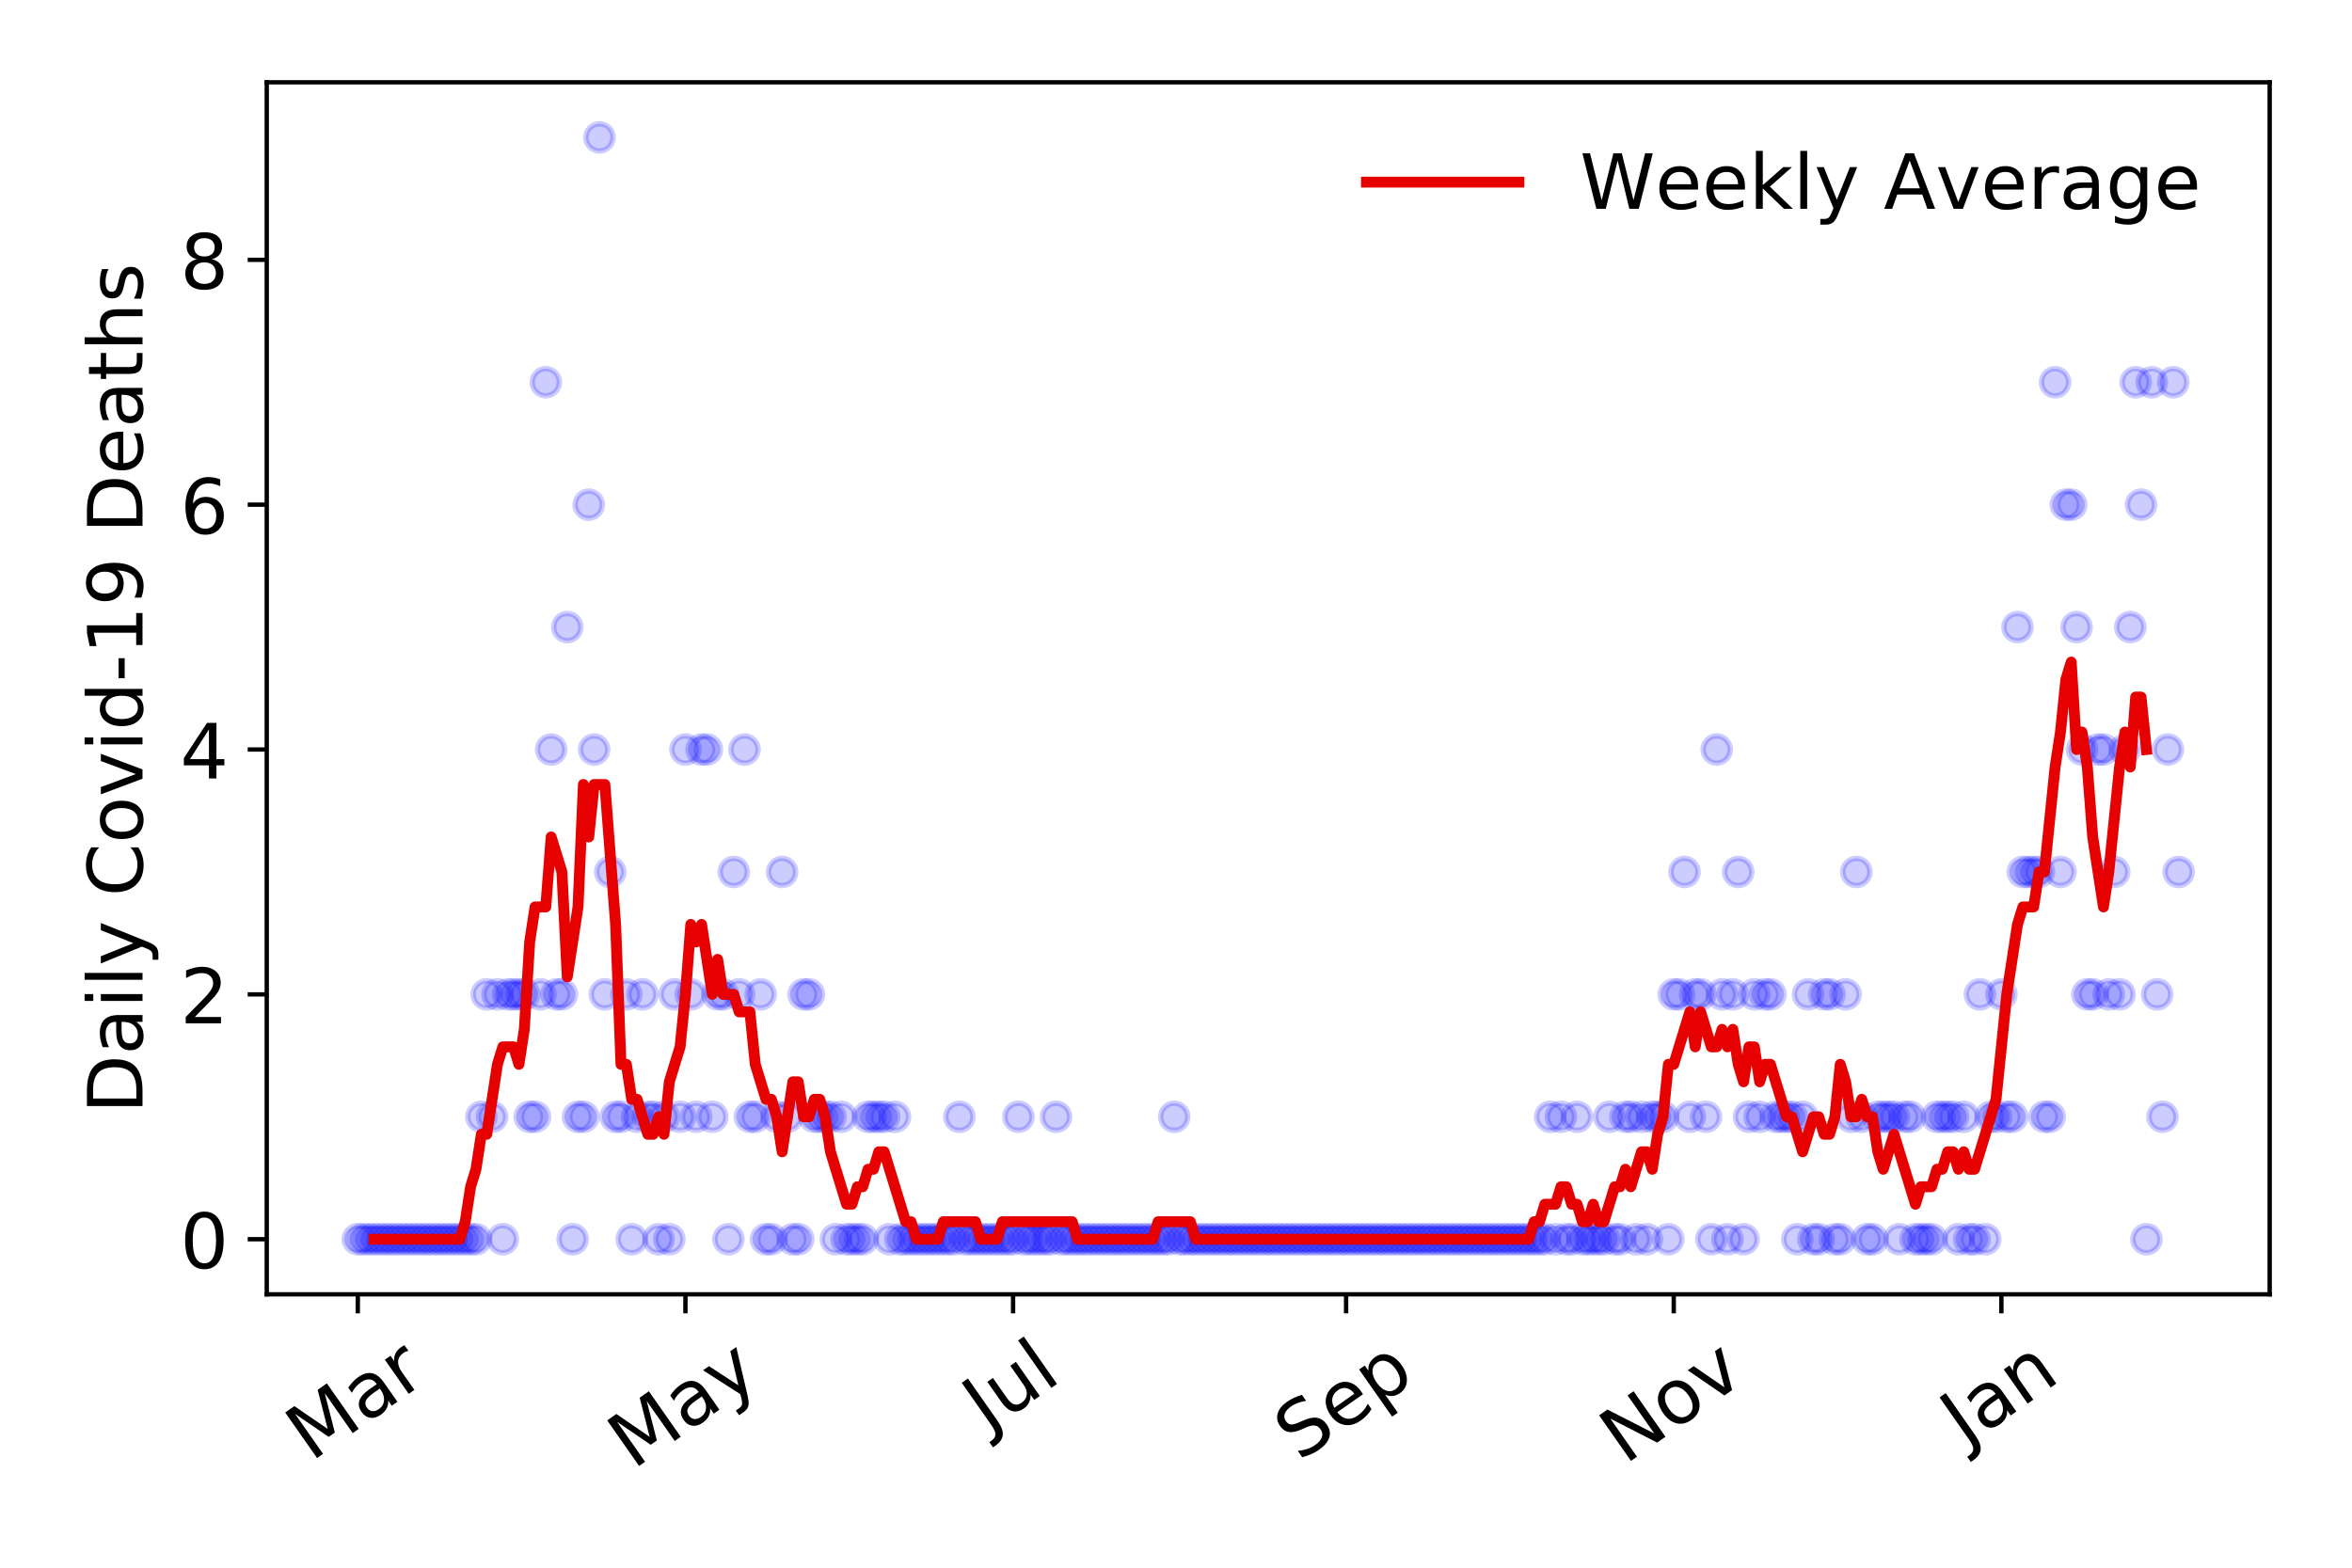 <?xml version="1.0" encoding="utf-8" standalone="no"?>
<!DOCTYPE svg PUBLIC "-//W3C//DTD SVG 1.1//EN"
  "http://www.w3.org/Graphics/SVG/1.1/DTD/svg11.dtd">
<!-- Created with matplotlib (https://matplotlib.org/) -->
<svg height="288pt" version="1.1" viewBox="0 0 432 288" width="432pt" xmlns="http://www.w3.org/2000/svg" xmlns:xlink="http://www.w3.org/1999/xlink">
 <defs>
  <style type="text/css">
*{stroke-linecap:butt;stroke-linejoin:round;}
  </style>
 </defs>
 <g id="figure_1">
  <g id="patch_1">
   <path d="M 0 288 
L 432 288 
L 432 0 
L 0 0 
z
" style="fill:#ffffff;"/>
  </g>
  <g id="axes_1">
   <g id="patch_2">
    <path d="M 48.995 237.778 
L 416.88 237.778 
L 416.88 15.12 
L 48.995 15.12 
z
" style="fill:#ffffff;"/>
   </g>
   <g id="matplotlib.axis_1">
    <g id="xtick_1">
     <g id="line2d_1">
      <defs>
       <path d="M 0 0 
L 0 3.5 
" id="m01374cfbe6" style="stroke:#000000;stroke-width:0.8;"/>
      </defs>
      <g>
       <use style="stroke:#000000;stroke-width:0.8;" x="65.717" xlink:href="#m01374cfbe6" y="237.778"/>
      </g>
     </g>
     <g id="text_1">
      <!-- Mar -->
      <defs>
       <path d="M 9.812 72.906 
L 24.516 72.906 
L 43.109 23.297 
L 61.812 72.906 
L 76.516 72.906 
L 76.516 0 
L 66.891 0 
L 66.891 64.016 
L 48.094 14.016 
L 38.188 14.016 
L 19.391 64.016 
L 19.391 0 
L 9.812 0 
z
" id="DejaVuSans-77"/>
       <path d="M 34.281 27.484 
Q 23.391 27.484 19.188 25 
Q 14.984 22.516 14.984 16.5 
Q 14.984 11.719 18.141 8.906 
Q 21.297 6.109 26.703 6.109 
Q 34.188 6.109 38.703 11.406 
Q 43.219 16.703 43.219 25.484 
L 43.219 27.484 
z
M 52.203 31.203 
L 52.203 0 
L 43.219 0 
L 43.219 8.297 
Q 40.141 3.328 35.547 0.953 
Q 30.953 -1.422 24.312 -1.422 
Q 15.922 -1.422 10.953 3.297 
Q 6 8.016 6 15.922 
Q 6 25.141 12.172 29.828 
Q 18.359 34.516 30.609 34.516 
L 43.219 34.516 
L 43.219 35.406 
Q 43.219 41.609 39.141 45 
Q 35.062 48.391 27.688 48.391 
Q 23 48.391 18.547 47.266 
Q 14.109 46.141 10.016 43.891 
L 10.016 52.203 
Q 14.938 54.109 19.578 55.047 
Q 24.219 56 28.609 56 
Q 40.484 56 46.344 49.844 
Q 52.203 43.703 52.203 31.203 
z
" id="DejaVuSans-97"/>
       <path d="M 41.109 46.297 
Q 39.594 47.172 37.812 47.578 
Q 36.031 48 33.891 48 
Q 26.266 48 22.188 43.047 
Q 18.109 38.094 18.109 28.812 
L 18.109 0 
L 9.078 0 
L 9.078 54.688 
L 18.109 54.688 
L 18.109 46.188 
Q 20.953 51.172 25.484 53.578 
Q 30.031 56 36.531 56 
Q 37.453 56 38.578 55.875 
Q 39.703 55.766 41.062 55.516 
z
" id="DejaVuSans-114"/>
      </defs>
      <g transform="translate(57.114 268.643)rotate(-35)scale(0.14 -0.14)">
       <use xlink:href="#DejaVuSans-77"/>
       <use x="86.279" xlink:href="#DejaVuSans-97"/>
       <use x="147.559" xlink:href="#DejaVuSans-114"/>
      </g>
     </g>
    </g>
    <g id="xtick_2">
     <g id="line2d_2">
      <g>
       <use style="stroke:#000000;stroke-width:0.8;" x="125.897" xlink:href="#m01374cfbe6" y="237.778"/>
      </g>
     </g>
     <g id="text_2">
      <!-- May -->
      <defs>
       <path d="M 32.172 -5.078 
Q 28.375 -14.844 24.75 -17.812 
Q 21.141 -20.797 15.094 -20.797 
L 7.906 -20.797 
L 7.906 -13.281 
L 13.188 -13.281 
Q 16.891 -13.281 18.938 -11.516 
Q 21 -9.766 23.484 -3.219 
L 25.094 0.875 
L 2.984 54.688 
L 12.5 54.688 
L 29.594 11.922 
L 46.688 54.688 
L 56.203 54.688 
z
" id="DejaVuSans-121"/>
      </defs>
      <g transform="translate(116.257 270.094)rotate(-35)scale(0.14 -0.14)">
       <use xlink:href="#DejaVuSans-77"/>
       <use x="86.279" xlink:href="#DejaVuSans-97"/>
       <use x="147.559" xlink:href="#DejaVuSans-121"/>
      </g>
     </g>
    </g>
    <g id="xtick_3">
     <g id="line2d_3">
      <g>
       <use style="stroke:#000000;stroke-width:0.8;" x="186.076" xlink:href="#m01374cfbe6" y="237.778"/>
      </g>
     </g>
     <g id="text_3">
      <!-- Jul -->
      <defs>
       <path d="M 9.812 72.906 
L 19.672 72.906 
L 19.672 5.078 
Q 19.672 -8.109 14.672 -14.062 
Q 9.672 -20.016 -1.422 -20.016 
L -5.172 -20.016 
L -5.172 -11.719 
L -2.094 -11.719 
Q 4.438 -11.719 7.125 -8.047 
Q 9.812 -4.391 9.812 5.078 
z
" id="DejaVuSans-74"/>
       <path d="M 8.5 21.578 
L 8.5 54.688 
L 17.484 54.688 
L 17.484 21.922 
Q 17.484 14.156 20.5 10.266 
Q 23.531 6.391 29.594 6.391 
Q 36.859 6.391 41.078 11.031 
Q 45.312 15.672 45.312 23.688 
L 45.312 54.688 
L 54.297 54.688 
L 54.297 0 
L 45.312 0 
L 45.312 8.406 
Q 42.047 3.422 37.719 1 
Q 33.406 -1.422 27.688 -1.422 
Q 18.266 -1.422 13.375 4.438 
Q 8.5 10.297 8.5 21.578 
z
M 31.109 56 
z
" id="DejaVuSans-117"/>
       <path d="M 9.422 75.984 
L 18.406 75.984 
L 18.406 0 
L 9.422 0 
z
" id="DejaVuSans-108"/>
      </defs>
      <g transform="translate(181.374 263.181)rotate(-35)scale(0.14 -0.14)">
       <use xlink:href="#DejaVuSans-74"/>
       <use x="29.492" xlink:href="#DejaVuSans-117"/>
       <use x="92.871" xlink:href="#DejaVuSans-108"/>
      </g>
     </g>
    </g>
    <g id="xtick_4">
     <g id="line2d_4">
      <g>
       <use style="stroke:#000000;stroke-width:0.8;" x="247.242" xlink:href="#m01374cfbe6" y="237.778"/>
      </g>
     </g>
     <g id="text_4">
      <!-- Sep -->
      <defs>
       <path d="M 53.516 70.516 
L 53.516 60.891 
Q 47.906 63.578 42.922 64.891 
Q 37.938 66.219 33.297 66.219 
Q 25.25 66.219 20.875 63.094 
Q 16.5 59.969 16.5 54.203 
Q 16.5 49.359 19.406 46.891 
Q 22.312 44.438 30.422 42.922 
L 36.375 41.703 
Q 47.406 39.594 52.656 34.297 
Q 57.906 29 57.906 20.125 
Q 57.906 9.516 50.797 4.047 
Q 43.703 -1.422 29.984 -1.422 
Q 24.812 -1.422 18.969 -0.25 
Q 13.141 0.922 6.891 3.219 
L 6.891 13.375 
Q 12.891 10.016 18.656 8.297 
Q 24.422 6.594 29.984 6.594 
Q 38.422 6.594 43.016 9.906 
Q 47.609 13.234 47.609 19.391 
Q 47.609 24.75 44.312 27.781 
Q 41.016 30.812 33.5 32.328 
L 27.484 33.5 
Q 16.453 35.688 11.516 40.375 
Q 6.594 45.062 6.594 53.422 
Q 6.594 63.094 13.406 68.656 
Q 20.219 74.219 32.172 74.219 
Q 37.312 74.219 42.625 73.281 
Q 47.953 72.359 53.516 70.516 
z
" id="DejaVuSans-83"/>
       <path d="M 56.203 29.594 
L 56.203 25.203 
L 14.891 25.203 
Q 15.484 15.922 20.484 11.062 
Q 25.484 6.203 34.422 6.203 
Q 39.594 6.203 44.453 7.469 
Q 49.312 8.734 54.109 11.281 
L 54.109 2.781 
Q 49.266 0.734 44.188 -0.344 
Q 39.109 -1.422 33.891 -1.422 
Q 20.797 -1.422 13.156 6.188 
Q 5.516 13.812 5.516 26.812 
Q 5.516 40.234 12.766 48.109 
Q 20.016 56 32.328 56 
Q 43.359 56 49.781 48.891 
Q 56.203 41.797 56.203 29.594 
z
M 47.219 32.234 
Q 47.125 39.594 43.094 43.984 
Q 39.062 48.391 32.422 48.391 
Q 24.906 48.391 20.391 44.141 
Q 15.875 39.891 15.188 32.172 
z
" id="DejaVuSans-101"/>
       <path d="M 18.109 8.203 
L 18.109 -20.797 
L 9.078 -20.797 
L 9.078 54.688 
L 18.109 54.688 
L 18.109 46.391 
Q 20.953 51.266 25.266 53.625 
Q 29.594 56 35.594 56 
Q 45.562 56 51.781 48.094 
Q 58.016 40.188 58.016 27.297 
Q 58.016 14.406 51.781 6.484 
Q 45.562 -1.422 35.594 -1.422 
Q 29.594 -1.422 25.266 0.953 
Q 20.953 3.328 18.109 8.203 
z
M 48.688 27.297 
Q 48.688 37.203 44.609 42.844 
Q 40.531 48.484 33.406 48.484 
Q 26.266 48.484 22.188 42.844 
Q 18.109 37.203 18.109 27.297 
Q 18.109 17.391 22.188 11.75 
Q 26.266 6.109 33.406 6.109 
Q 40.531 6.109 44.609 11.75 
Q 48.688 17.391 48.688 27.297 
z
" id="DejaVuSans-112"/>
      </defs>
      <g transform="translate(238.65 268.629)rotate(-35)scale(0.14 -0.14)">
       <use xlink:href="#DejaVuSans-83"/>
       <use x="63.477" xlink:href="#DejaVuSans-101"/>
       <use x="125" xlink:href="#DejaVuSans-112"/>
      </g>
     </g>
    </g>
    <g id="xtick_5">
     <g id="line2d_5">
      <g>
       <use style="stroke:#000000;stroke-width:0.8;" x="307.422" xlink:href="#m01374cfbe6" y="237.778"/>
      </g>
     </g>
     <g id="text_5">
      <!-- Nov -->
      <defs>
       <path d="M 9.812 72.906 
L 23.094 72.906 
L 55.422 11.922 
L 55.422 72.906 
L 64.984 72.906 
L 64.984 0 
L 51.703 0 
L 19.391 60.984 
L 19.391 0 
L 9.812 0 
z
" id="DejaVuSans-78"/>
       <path d="M 30.609 48.391 
Q 23.391 48.391 19.188 42.75 
Q 14.984 37.109 14.984 27.297 
Q 14.984 17.484 19.156 11.844 
Q 23.344 6.203 30.609 6.203 
Q 37.797 6.203 41.984 11.859 
Q 46.188 17.531 46.188 27.297 
Q 46.188 37.016 41.984 42.703 
Q 37.797 48.391 30.609 48.391 
z
M 30.609 56 
Q 42.328 56 49.016 48.375 
Q 55.719 40.766 55.719 27.297 
Q 55.719 13.875 49.016 6.219 
Q 42.328 -1.422 30.609 -1.422 
Q 18.844 -1.422 12.172 6.219 
Q 5.516 13.875 5.516 27.297 
Q 5.516 40.766 12.172 48.375 
Q 18.844 56 30.609 56 
z
" id="DejaVuSans-111"/>
       <path d="M 2.984 54.688 
L 12.5 54.688 
L 29.594 8.797 
L 46.688 54.688 
L 56.203 54.688 
L 35.688 0 
L 23.484 0 
z
" id="DejaVuSans-118"/>
      </defs>
      <g transform="translate(298.446 269.166)rotate(-35)scale(0.14 -0.14)">
       <use xlink:href="#DejaVuSans-78"/>
       <use x="74.805" xlink:href="#DejaVuSans-111"/>
       <use x="135.986" xlink:href="#DejaVuSans-118"/>
      </g>
     </g>
    </g>
    <g id="xtick_6">
     <g id="line2d_6">
      <g>
       <use style="stroke:#000000;stroke-width:0.8;" x="367.602" xlink:href="#m01374cfbe6" y="237.778"/>
      </g>
     </g>
     <g id="text_6">
      <!-- Jan -->
      <defs>
       <path d="M 54.891 33.016 
L 54.891 0 
L 45.906 0 
L 45.906 32.719 
Q 45.906 40.484 42.875 44.328 
Q 39.844 48.188 33.797 48.188 
Q 26.516 48.188 22.312 43.547 
Q 18.109 38.922 18.109 30.906 
L 18.109 0 
L 9.078 0 
L 9.078 54.688 
L 18.109 54.688 
L 18.109 46.188 
Q 21.344 51.125 25.703 53.562 
Q 30.078 56 35.797 56 
Q 45.219 56 50.047 50.172 
Q 54.891 44.344 54.891 33.016 
z
" id="DejaVuSans-110"/>
      </defs>
      <g transform="translate(360.978 265.871)rotate(-35)scale(0.14 -0.14)">
       <use xlink:href="#DejaVuSans-74"/>
       <use x="29.492" xlink:href="#DejaVuSans-97"/>
       <use x="90.771" xlink:href="#DejaVuSans-110"/>
      </g>
     </g>
    </g>
   </g>
   <g id="matplotlib.axis_2">
    <g id="ytick_1">
     <g id="line2d_7">
      <defs>
       <path d="M 0 0 
L -3.5 0 
" id="m8c10c69c7e" style="stroke:#000000;stroke-width:0.8;"/>
      </defs>
      <g>
       <use style="stroke:#000000;stroke-width:0.8;" x="48.995" xlink:href="#m8c10c69c7e" y="227.657"/>
      </g>
     </g>
     <g id="text_7">
      <!-- 0 -->
      <defs>
       <path d="M 31.781 66.406 
Q 24.172 66.406 20.328 58.906 
Q 16.5 51.422 16.5 36.375 
Q 16.5 21.391 20.328 13.891 
Q 24.172 6.391 31.781 6.391 
Q 39.453 6.391 43.281 13.891 
Q 47.125 21.391 47.125 36.375 
Q 47.125 51.422 43.281 58.906 
Q 39.453 66.406 31.781 66.406 
z
M 31.781 74.219 
Q 44.047 74.219 50.516 64.516 
Q 56.984 54.828 56.984 36.375 
Q 56.984 17.969 50.516 8.266 
Q 44.047 -1.422 31.781 -1.422 
Q 19.531 -1.422 13.062 8.266 
Q 6.594 17.969 6.594 36.375 
Q 6.594 54.828 13.062 64.516 
Q 19.531 74.219 31.781 74.219 
z
" id="DejaVuSans-48"/>
      </defs>
      <g transform="translate(33.087 232.976)scale(0.14 -0.14)">
       <use xlink:href="#DejaVuSans-48"/>
      </g>
     </g>
    </g>
    <g id="ytick_2">
     <g id="line2d_8">
      <g>
       <use style="stroke:#000000;stroke-width:0.8;" x="48.995" xlink:href="#m8c10c69c7e" y="182.676"/>
      </g>
     </g>
     <g id="text_8">
      <!-- 2 -->
      <defs>
       <path d="M 19.188 8.297 
L 53.609 8.297 
L 53.609 0 
L 7.328 0 
L 7.328 8.297 
Q 12.938 14.109 22.625 23.891 
Q 32.328 33.688 34.812 36.531 
Q 39.547 41.844 41.422 45.531 
Q 43.312 49.219 43.312 52.781 
Q 43.312 58.594 39.234 62.25 
Q 35.156 65.922 28.609 65.922 
Q 23.969 65.922 18.812 64.312 
Q 13.672 62.703 7.812 59.422 
L 7.812 69.391 
Q 13.766 71.781 18.938 73 
Q 24.125 74.219 28.422 74.219 
Q 39.75 74.219 46.484 68.547 
Q 53.219 62.891 53.219 53.422 
Q 53.219 48.922 51.531 44.891 
Q 49.859 40.875 45.406 35.406 
Q 44.188 33.984 37.641 27.219 
Q 31.109 20.453 19.188 8.297 
z
" id="DejaVuSans-50"/>
      </defs>
      <g transform="translate(33.087 187.995)scale(0.14 -0.14)">
       <use xlink:href="#DejaVuSans-50"/>
      </g>
     </g>
    </g>
    <g id="ytick_3">
     <g id="line2d_9">
      <g>
       <use style="stroke:#000000;stroke-width:0.8;" x="48.995" xlink:href="#m8c10c69c7e" y="137.694"/>
      </g>
     </g>
     <g id="text_9">
      <!-- 4 -->
      <defs>
       <path d="M 37.797 64.312 
L 12.891 25.391 
L 37.797 25.391 
z
M 35.203 72.906 
L 47.609 72.906 
L 47.609 25.391 
L 58.016 25.391 
L 58.016 17.188 
L 47.609 17.188 
L 47.609 0 
L 37.797 0 
L 37.797 17.188 
L 4.891 17.188 
L 4.891 26.703 
z
" id="DejaVuSans-52"/>
      </defs>
      <g transform="translate(33.087 143.013)scale(0.14 -0.14)">
       <use xlink:href="#DejaVuSans-52"/>
      </g>
     </g>
    </g>
    <g id="ytick_4">
     <g id="line2d_10">
      <g>
       <use style="stroke:#000000;stroke-width:0.8;" x="48.995" xlink:href="#m8c10c69c7e" y="92.713"/>
      </g>
     </g>
     <g id="text_10">
      <!-- 6 -->
      <defs>
       <path d="M 33.016 40.375 
Q 26.375 40.375 22.484 35.828 
Q 18.609 31.297 18.609 23.391 
Q 18.609 15.531 22.484 10.953 
Q 26.375 6.391 33.016 6.391 
Q 39.656 6.391 43.531 10.953 
Q 47.406 15.531 47.406 23.391 
Q 47.406 31.297 43.531 35.828 
Q 39.656 40.375 33.016 40.375 
z
M 52.594 71.297 
L 52.594 62.312 
Q 48.875 64.062 45.094 64.984 
Q 41.312 65.922 37.594 65.922 
Q 27.828 65.922 22.672 59.328 
Q 17.531 52.734 16.797 39.406 
Q 19.672 43.656 24.016 45.922 
Q 28.375 48.188 33.594 48.188 
Q 44.578 48.188 50.953 41.516 
Q 57.328 34.859 57.328 23.391 
Q 57.328 12.156 50.688 5.359 
Q 44.047 -1.422 33.016 -1.422 
Q 20.359 -1.422 13.672 8.266 
Q 6.984 17.969 6.984 36.375 
Q 6.984 53.656 15.188 63.938 
Q 23.391 74.219 37.203 74.219 
Q 40.922 74.219 44.703 73.484 
Q 48.484 72.75 52.594 71.297 
z
" id="DejaVuSans-54"/>
      </defs>
      <g transform="translate(33.087 98.032)scale(0.14 -0.14)">
       <use xlink:href="#DejaVuSans-54"/>
      </g>
     </g>
    </g>
    <g id="ytick_5">
     <g id="line2d_11">
      <g>
       <use style="stroke:#000000;stroke-width:0.8;" x="48.995" xlink:href="#m8c10c69c7e" y="47.732"/>
      </g>
     </g>
     <g id="text_11">
      <!-- 8 -->
      <defs>
       <path d="M 31.781 34.625 
Q 24.75 34.625 20.719 30.859 
Q 16.703 27.094 16.703 20.516 
Q 16.703 13.922 20.719 10.156 
Q 24.75 6.391 31.781 6.391 
Q 38.812 6.391 42.859 10.172 
Q 46.922 13.969 46.922 20.516 
Q 46.922 27.094 42.891 30.859 
Q 38.875 34.625 31.781 34.625 
z
M 21.922 38.812 
Q 15.578 40.375 12.031 44.719 
Q 8.5 49.078 8.5 55.328 
Q 8.5 64.062 14.719 69.141 
Q 20.953 74.219 31.781 74.219 
Q 42.672 74.219 48.875 69.141 
Q 55.078 64.062 55.078 55.328 
Q 55.078 49.078 51.531 44.719 
Q 48 40.375 41.703 38.812 
Q 48.828 37.156 52.797 32.312 
Q 56.781 27.484 56.781 20.516 
Q 56.781 9.906 50.312 4.234 
Q 43.844 -1.422 31.781 -1.422 
Q 19.734 -1.422 13.25 4.234 
Q 6.781 9.906 6.781 20.516 
Q 6.781 27.484 10.781 32.312 
Q 14.797 37.156 21.922 38.812 
z
M 18.312 54.391 
Q 18.312 48.734 21.844 45.562 
Q 25.391 42.391 31.781 42.391 
Q 38.141 42.391 41.719 45.562 
Q 45.312 48.734 45.312 54.391 
Q 45.312 60.062 41.719 63.234 
Q 38.141 66.406 31.781 66.406 
Q 25.391 66.406 21.844 63.234 
Q 18.312 60.062 18.312 54.391 
z
" id="DejaVuSans-56"/>
      </defs>
      <g transform="translate(33.087 53.05)scale(0.14 -0.14)">
       <use xlink:href="#DejaVuSans-56"/>
      </g>
     </g>
    </g>
    <g id="text_12">
     <!-- Daily Covid-19 Deaths -->
     <defs>
      <path d="M 19.672 64.797 
L 19.672 8.109 
L 31.594 8.109 
Q 46.688 8.109 53.688 14.938 
Q 60.688 21.781 60.688 36.531 
Q 60.688 51.172 53.688 57.984 
Q 46.688 64.797 31.594 64.797 
z
M 9.812 72.906 
L 30.078 72.906 
Q 51.266 72.906 61.172 64.094 
Q 71.094 55.281 71.094 36.531 
Q 71.094 17.672 61.125 8.828 
Q 51.172 0 30.078 0 
L 9.812 0 
z
" id="DejaVuSans-68"/>
      <path d="M 9.422 54.688 
L 18.406 54.688 
L 18.406 0 
L 9.422 0 
z
M 9.422 75.984 
L 18.406 75.984 
L 18.406 64.594 
L 9.422 64.594 
z
" id="DejaVuSans-105"/>
      <path id="DejaVuSans-32"/>
      <path d="M 64.406 67.281 
L 64.406 56.891 
Q 59.422 61.531 53.781 63.812 
Q 48.141 66.109 41.797 66.109 
Q 29.297 66.109 22.656 58.469 
Q 16.016 50.828 16.016 36.375 
Q 16.016 21.969 22.656 14.328 
Q 29.297 6.688 41.797 6.688 
Q 48.141 6.688 53.781 8.984 
Q 59.422 11.281 64.406 15.922 
L 64.406 5.609 
Q 59.234 2.094 53.438 0.328 
Q 47.656 -1.422 41.219 -1.422 
Q 24.656 -1.422 15.125 8.703 
Q 5.609 18.844 5.609 36.375 
Q 5.609 53.953 15.125 64.078 
Q 24.656 74.219 41.219 74.219 
Q 47.75 74.219 53.531 72.484 
Q 59.328 70.75 64.406 67.281 
z
" id="DejaVuSans-67"/>
      <path d="M 45.406 46.391 
L 45.406 75.984 
L 54.391 75.984 
L 54.391 0 
L 45.406 0 
L 45.406 8.203 
Q 42.578 3.328 38.25 0.953 
Q 33.938 -1.422 27.875 -1.422 
Q 17.969 -1.422 11.734 6.484 
Q 5.516 14.406 5.516 27.297 
Q 5.516 40.188 11.734 48.094 
Q 17.969 56 27.875 56 
Q 33.938 56 38.25 53.625 
Q 42.578 51.266 45.406 46.391 
z
M 14.797 27.297 
Q 14.797 17.391 18.875 11.75 
Q 22.953 6.109 30.078 6.109 
Q 37.203 6.109 41.297 11.75 
Q 45.406 17.391 45.406 27.297 
Q 45.406 37.203 41.297 42.844 
Q 37.203 48.484 30.078 48.484 
Q 22.953 48.484 18.875 42.844 
Q 14.797 37.203 14.797 27.297 
z
" id="DejaVuSans-100"/>
      <path d="M 4.891 31.391 
L 31.203 31.391 
L 31.203 23.391 
L 4.891 23.391 
z
" id="DejaVuSans-45"/>
      <path d="M 12.406 8.297 
L 28.516 8.297 
L 28.516 63.922 
L 10.984 60.406 
L 10.984 69.391 
L 28.422 72.906 
L 38.281 72.906 
L 38.281 8.297 
L 54.391 8.297 
L 54.391 0 
L 12.406 0 
z
" id="DejaVuSans-49"/>
      <path d="M 10.984 1.516 
L 10.984 10.5 
Q 14.703 8.734 18.5 7.812 
Q 22.312 6.891 25.984 6.891 
Q 35.75 6.891 40.891 13.453 
Q 46.047 20.016 46.781 33.406 
Q 43.953 29.203 39.594 26.953 
Q 35.25 24.703 29.984 24.703 
Q 19.047 24.703 12.672 31.312 
Q 6.297 37.938 6.297 49.422 
Q 6.297 60.641 12.938 67.422 
Q 19.578 74.219 30.609 74.219 
Q 43.266 74.219 49.922 64.516 
Q 56.594 54.828 56.594 36.375 
Q 56.594 19.141 48.406 8.859 
Q 40.234 -1.422 26.422 -1.422 
Q 22.703 -1.422 18.891 -0.688 
Q 15.094 0.047 10.984 1.516 
z
M 30.609 32.422 
Q 37.25 32.422 41.125 36.953 
Q 45.016 41.5 45.016 49.422 
Q 45.016 57.281 41.125 61.844 
Q 37.25 66.406 30.609 66.406 
Q 23.969 66.406 20.094 61.844 
Q 16.219 57.281 16.219 49.422 
Q 16.219 41.5 20.094 36.953 
Q 23.969 32.422 30.609 32.422 
z
" id="DejaVuSans-57"/>
      <path d="M 18.312 70.219 
L 18.312 54.688 
L 36.812 54.688 
L 36.812 47.703 
L 18.312 47.703 
L 18.312 18.016 
Q 18.312 11.328 20.141 9.422 
Q 21.969 7.516 27.594 7.516 
L 36.812 7.516 
L 36.812 0 
L 27.594 0 
Q 17.188 0 13.234 3.875 
Q 9.281 7.766 9.281 18.016 
L 9.281 47.703 
L 2.688 47.703 
L 2.688 54.688 
L 9.281 54.688 
L 9.281 70.219 
z
" id="DejaVuSans-116"/>
      <path d="M 54.891 33.016 
L 54.891 0 
L 45.906 0 
L 45.906 32.719 
Q 45.906 40.484 42.875 44.328 
Q 39.844 48.188 33.797 48.188 
Q 26.516 48.188 22.312 43.547 
Q 18.109 38.922 18.109 30.906 
L 18.109 0 
L 9.078 0 
L 9.078 75.984 
L 18.109 75.984 
L 18.109 46.188 
Q 21.344 51.125 25.703 53.562 
Q 30.078 56 35.797 56 
Q 45.219 56 50.047 50.172 
Q 54.891 44.344 54.891 33.016 
z
" id="DejaVuSans-104"/>
      <path d="M 44.281 53.078 
L 44.281 44.578 
Q 40.484 46.531 36.375 47.5 
Q 32.281 48.484 27.875 48.484 
Q 21.188 48.484 17.844 46.438 
Q 14.5 44.391 14.5 40.281 
Q 14.5 37.156 16.891 35.375 
Q 19.281 33.594 26.516 31.984 
L 29.594 31.297 
Q 39.156 29.25 43.188 25.516 
Q 47.219 21.781 47.219 15.094 
Q 47.219 7.469 41.188 3.016 
Q 35.156 -1.422 24.609 -1.422 
Q 20.219 -1.422 15.453 -0.562 
Q 10.688 0.297 5.422 2 
L 5.422 11.281 
Q 10.406 8.688 15.234 7.391 
Q 20.062 6.109 24.812 6.109 
Q 31.156 6.109 34.562 8.281 
Q 37.984 10.453 37.984 14.406 
Q 37.984 18.062 35.516 20.016 
Q 33.062 21.969 24.703 23.781 
L 21.578 24.516 
Q 13.234 26.266 9.516 29.906 
Q 5.812 33.547 5.812 39.891 
Q 5.812 47.609 11.281 51.797 
Q 16.75 56 26.812 56 
Q 31.781 56 36.172 55.266 
Q 40.578 54.547 44.281 53.078 
z
" id="DejaVuSans-115"/>
     </defs>
     <g transform="translate(26.176 204.56)rotate(-90)scale(0.14 -0.14)">
      <use xlink:href="#DejaVuSans-68"/>
      <use x="77.002" xlink:href="#DejaVuSans-97"/>
      <use x="138.281" xlink:href="#DejaVuSans-105"/>
      <use x="166.064" xlink:href="#DejaVuSans-108"/>
      <use x="193.848" xlink:href="#DejaVuSans-121"/>
      <use x="253.027" xlink:href="#DejaVuSans-32"/>
      <use x="284.814" xlink:href="#DejaVuSans-67"/>
      <use x="354.639" xlink:href="#DejaVuSans-111"/>
      <use x="415.82" xlink:href="#DejaVuSans-118"/>
      <use x="475" xlink:href="#DejaVuSans-105"/>
      <use x="502.783" xlink:href="#DejaVuSans-100"/>
      <use x="566.26" xlink:href="#DejaVuSans-45"/>
      <use x="602.344" xlink:href="#DejaVuSans-49"/>
      <use x="665.967" xlink:href="#DejaVuSans-57"/>
      <use x="729.59" xlink:href="#DejaVuSans-32"/>
      <use x="761.377" xlink:href="#DejaVuSans-68"/>
      <use x="838.379" xlink:href="#DejaVuSans-101"/>
      <use x="899.902" xlink:href="#DejaVuSans-97"/>
      <use x="961.182" xlink:href="#DejaVuSans-116"/>
      <use x="1000.391" xlink:href="#DejaVuSans-104"/>
      <use x="1063.77" xlink:href="#DejaVuSans-115"/>
     </g>
    </g>
   </g>
   <g id="line2d_12">
    <defs>
     <path d="M 0 2.5 
C 0.663 2.5 1.299 2.237 1.768 1.768 
C 2.237 1.299 2.5 0.663 2.5 0 
C 2.5 -0.663 2.237 -1.299 1.768 -1.768 
C 1.299 -2.237 0.663 -2.5 0 -2.5 
C -0.663 -2.5 -1.299 -2.237 -1.768 -1.768 
C -2.237 -1.299 -2.5 -0.663 -2.5 0 
C -2.5 0.663 -2.237 1.299 -1.768 1.768 
C -1.299 2.237 -0.663 2.5 0 2.5 
z
" id="m67fa03605c" style="stroke:#0000ff;stroke-opacity:0.2;"/>
    </defs>
    <g clip-path="url(#pb0baf628a9)">
     <use style="fill:#0000ff;fill-opacity:0.2;stroke:#0000ff;stroke-opacity:0.2;" x="65.717" xlink:href="#m67fa03605c" y="227.657"/>
     <use style="fill:#0000ff;fill-opacity:0.2;stroke:#0000ff;stroke-opacity:0.2;" x="66.704" xlink:href="#m67fa03605c" y="227.657"/>
     <use style="fill:#0000ff;fill-opacity:0.2;stroke:#0000ff;stroke-opacity:0.2;" x="67.69" xlink:href="#m67fa03605c" y="227.657"/>
     <use style="fill:#0000ff;fill-opacity:0.2;stroke:#0000ff;stroke-opacity:0.2;" x="68.677" xlink:href="#m67fa03605c" y="227.657"/>
     <use style="fill:#0000ff;fill-opacity:0.2;stroke:#0000ff;stroke-opacity:0.2;" x="69.663" xlink:href="#m67fa03605c" y="227.657"/>
     <use style="fill:#0000ff;fill-opacity:0.2;stroke:#0000ff;stroke-opacity:0.2;" x="70.65" xlink:href="#m67fa03605c" y="227.657"/>
     <use style="fill:#0000ff;fill-opacity:0.2;stroke:#0000ff;stroke-opacity:0.2;" x="71.636" xlink:href="#m67fa03605c" y="227.657"/>
     <use style="fill:#0000ff;fill-opacity:0.2;stroke:#0000ff;stroke-opacity:0.2;" x="72.623" xlink:href="#m67fa03605c" y="227.657"/>
     <use style="fill:#0000ff;fill-opacity:0.2;stroke:#0000ff;stroke-opacity:0.2;" x="73.609" xlink:href="#m67fa03605c" y="227.657"/>
     <use style="fill:#0000ff;fill-opacity:0.2;stroke:#0000ff;stroke-opacity:0.2;" x="74.596" xlink:href="#m67fa03605c" y="227.657"/>
     <use style="fill:#0000ff;fill-opacity:0.2;stroke:#0000ff;stroke-opacity:0.2;" x="75.583" xlink:href="#m67fa03605c" y="227.657"/>
     <use style="fill:#0000ff;fill-opacity:0.2;stroke:#0000ff;stroke-opacity:0.2;" x="76.569" xlink:href="#m67fa03605c" y="227.657"/>
     <use style="fill:#0000ff;fill-opacity:0.2;stroke:#0000ff;stroke-opacity:0.2;" x="77.556" xlink:href="#m67fa03605c" y="227.657"/>
     <use style="fill:#0000ff;fill-opacity:0.2;stroke:#0000ff;stroke-opacity:0.2;" x="78.542" xlink:href="#m67fa03605c" y="227.657"/>
     <use style="fill:#0000ff;fill-opacity:0.2;stroke:#0000ff;stroke-opacity:0.2;" x="79.529" xlink:href="#m67fa03605c" y="227.657"/>
     <use style="fill:#0000ff;fill-opacity:0.2;stroke:#0000ff;stroke-opacity:0.2;" x="80.515" xlink:href="#m67fa03605c" y="227.657"/>
     <use style="fill:#0000ff;fill-opacity:0.2;stroke:#0000ff;stroke-opacity:0.2;" x="81.502" xlink:href="#m67fa03605c" y="227.657"/>
     <use style="fill:#0000ff;fill-opacity:0.2;stroke:#0000ff;stroke-opacity:0.2;" x="82.488" xlink:href="#m67fa03605c" y="227.657"/>
     <use style="fill:#0000ff;fill-opacity:0.2;stroke:#0000ff;stroke-opacity:0.2;" x="83.475" xlink:href="#m67fa03605c" y="227.657"/>
     <use style="fill:#0000ff;fill-opacity:0.2;stroke:#0000ff;stroke-opacity:0.2;" x="84.462" xlink:href="#m67fa03605c" y="227.657"/>
     <use style="fill:#0000ff;fill-opacity:0.2;stroke:#0000ff;stroke-opacity:0.2;" x="85.448" xlink:href="#m67fa03605c" y="227.657"/>
     <use style="fill:#0000ff;fill-opacity:0.2;stroke:#0000ff;stroke-opacity:0.2;" x="86.435" xlink:href="#m67fa03605c" y="227.657"/>
     <use style="fill:#0000ff;fill-opacity:0.2;stroke:#0000ff;stroke-opacity:0.2;" x="87.421" xlink:href="#m67fa03605c" y="227.657"/>
     <use style="fill:#0000ff;fill-opacity:0.2;stroke:#0000ff;stroke-opacity:0.2;" x="88.408" xlink:href="#m67fa03605c" y="205.167"/>
     <use style="fill:#0000ff;fill-opacity:0.2;stroke:#0000ff;stroke-opacity:0.2;" x="89.394" xlink:href="#m67fa03605c" y="182.676"/>
     <use style="fill:#0000ff;fill-opacity:0.2;stroke:#0000ff;stroke-opacity:0.2;" x="90.381" xlink:href="#m67fa03605c" y="205.167"/>
     <use style="fill:#0000ff;fill-opacity:0.2;stroke:#0000ff;stroke-opacity:0.2;" x="91.367" xlink:href="#m67fa03605c" y="182.676"/>
     <use style="fill:#0000ff;fill-opacity:0.2;stroke:#0000ff;stroke-opacity:0.2;" x="92.354" xlink:href="#m67fa03605c" y="227.657"/>
     <use style="fill:#0000ff;fill-opacity:0.2;stroke:#0000ff;stroke-opacity:0.2;" x="93.34" xlink:href="#m67fa03605c" y="182.676"/>
     <use style="fill:#0000ff;fill-opacity:0.2;stroke:#0000ff;stroke-opacity:0.2;" x="94.327" xlink:href="#m67fa03605c" y="182.676"/>
     <use style="fill:#0000ff;fill-opacity:0.2;stroke:#0000ff;stroke-opacity:0.2;" x="95.314" xlink:href="#m67fa03605c" y="182.676"/>
     <use style="fill:#0000ff;fill-opacity:0.2;stroke:#0000ff;stroke-opacity:0.2;" x="96.3" xlink:href="#m67fa03605c" y="182.676"/>
     <use style="fill:#0000ff;fill-opacity:0.2;stroke:#0000ff;stroke-opacity:0.2;" x="97.287" xlink:href="#m67fa03605c" y="205.167"/>
     <use style="fill:#0000ff;fill-opacity:0.2;stroke:#0000ff;stroke-opacity:0.2;" x="98.273" xlink:href="#m67fa03605c" y="205.167"/>
     <use style="fill:#0000ff;fill-opacity:0.2;stroke:#0000ff;stroke-opacity:0.2;" x="99.26" xlink:href="#m67fa03605c" y="182.676"/>
     <use style="fill:#0000ff;fill-opacity:0.2;stroke:#0000ff;stroke-opacity:0.2;" x="100.246" xlink:href="#m67fa03605c" y="70.222"/>
     <use style="fill:#0000ff;fill-opacity:0.2;stroke:#0000ff;stroke-opacity:0.2;" x="101.233" xlink:href="#m67fa03605c" y="137.694"/>
     <use style="fill:#0000ff;fill-opacity:0.2;stroke:#0000ff;stroke-opacity:0.2;" x="102.219" xlink:href="#m67fa03605c" y="182.676"/>
     <use style="fill:#0000ff;fill-opacity:0.2;stroke:#0000ff;stroke-opacity:0.2;" x="103.206" xlink:href="#m67fa03605c" y="182.676"/>
     <use style="fill:#0000ff;fill-opacity:0.2;stroke:#0000ff;stroke-opacity:0.2;" x="104.193" xlink:href="#m67fa03605c" y="115.204"/>
     <use style="fill:#0000ff;fill-opacity:0.2;stroke:#0000ff;stroke-opacity:0.2;" x="105.179" xlink:href="#m67fa03605c" y="227.657"/>
     <use style="fill:#0000ff;fill-opacity:0.2;stroke:#0000ff;stroke-opacity:0.2;" x="106.166" xlink:href="#m67fa03605c" y="205.167"/>
     <use style="fill:#0000ff;fill-opacity:0.2;stroke:#0000ff;stroke-opacity:0.2;" x="107.152" xlink:href="#m67fa03605c" y="205.167"/>
     <use style="fill:#0000ff;fill-opacity:0.2;stroke:#0000ff;stroke-opacity:0.2;" x="108.139" xlink:href="#m67fa03605c" y="92.713"/>
     <use style="fill:#0000ff;fill-opacity:0.2;stroke:#0000ff;stroke-opacity:0.2;" x="109.125" xlink:href="#m67fa03605c" y="137.694"/>
     <use style="fill:#0000ff;fill-opacity:0.2;stroke:#0000ff;stroke-opacity:0.2;" x="110.112" xlink:href="#m67fa03605c" y="25.241"/>
     <use style="fill:#0000ff;fill-opacity:0.2;stroke:#0000ff;stroke-opacity:0.2;" x="111.098" xlink:href="#m67fa03605c" y="182.676"/>
     <use style="fill:#0000ff;fill-opacity:0.2;stroke:#0000ff;stroke-opacity:0.2;" x="112.085" xlink:href="#m67fa03605c" y="160.185"/>
     <use style="fill:#0000ff;fill-opacity:0.2;stroke:#0000ff;stroke-opacity:0.2;" x="113.072" xlink:href="#m67fa03605c" y="205.167"/>
     <use style="fill:#0000ff;fill-opacity:0.2;stroke:#0000ff;stroke-opacity:0.2;" x="114.058" xlink:href="#m67fa03605c" y="205.167"/>
     <use style="fill:#0000ff;fill-opacity:0.2;stroke:#0000ff;stroke-opacity:0.2;" x="115.045" xlink:href="#m67fa03605c" y="182.676"/>
     <use style="fill:#0000ff;fill-opacity:0.2;stroke:#0000ff;stroke-opacity:0.2;" x="116.031" xlink:href="#m67fa03605c" y="227.657"/>
     <use style="fill:#0000ff;fill-opacity:0.2;stroke:#0000ff;stroke-opacity:0.2;" x="117.018" xlink:href="#m67fa03605c" y="205.167"/>
     <use style="fill:#0000ff;fill-opacity:0.2;stroke:#0000ff;stroke-opacity:0.2;" x="118.004" xlink:href="#m67fa03605c" y="182.676"/>
     <use style="fill:#0000ff;fill-opacity:0.2;stroke:#0000ff;stroke-opacity:0.2;" x="118.991" xlink:href="#m67fa03605c" y="205.167"/>
     <use style="fill:#0000ff;fill-opacity:0.2;stroke:#0000ff;stroke-opacity:0.2;" x="119.977" xlink:href="#m67fa03605c" y="205.167"/>
     <use style="fill:#0000ff;fill-opacity:0.2;stroke:#0000ff;stroke-opacity:0.2;" x="120.964" xlink:href="#m67fa03605c" y="227.657"/>
     <use style="fill:#0000ff;fill-opacity:0.2;stroke:#0000ff;stroke-opacity:0.2;" x="121.95" xlink:href="#m67fa03605c" y="205.167"/>
     <use style="fill:#0000ff;fill-opacity:0.2;stroke:#0000ff;stroke-opacity:0.2;" x="122.937" xlink:href="#m67fa03605c" y="227.657"/>
     <use style="fill:#0000ff;fill-opacity:0.2;stroke:#0000ff;stroke-opacity:0.2;" x="123.924" xlink:href="#m67fa03605c" y="182.676"/>
     <use style="fill:#0000ff;fill-opacity:0.2;stroke:#0000ff;stroke-opacity:0.2;" x="124.91" xlink:href="#m67fa03605c" y="205.167"/>
     <use style="fill:#0000ff;fill-opacity:0.2;stroke:#0000ff;stroke-opacity:0.2;" x="125.897" xlink:href="#m67fa03605c" y="137.694"/>
     <use style="fill:#0000ff;fill-opacity:0.2;stroke:#0000ff;stroke-opacity:0.2;" x="126.883" xlink:href="#m67fa03605c" y="182.676"/>
     <use style="fill:#0000ff;fill-opacity:0.2;stroke:#0000ff;stroke-opacity:0.2;" x="127.87" xlink:href="#m67fa03605c" y="205.167"/>
     <use style="fill:#0000ff;fill-opacity:0.2;stroke:#0000ff;stroke-opacity:0.2;" x="128.856" xlink:href="#m67fa03605c" y="137.694"/>
     <use style="fill:#0000ff;fill-opacity:0.2;stroke:#0000ff;stroke-opacity:0.2;" x="129.843" xlink:href="#m67fa03605c" y="137.694"/>
     <use style="fill:#0000ff;fill-opacity:0.2;stroke:#0000ff;stroke-opacity:0.2;" x="130.829" xlink:href="#m67fa03605c" y="205.167"/>
     <use style="fill:#0000ff;fill-opacity:0.2;stroke:#0000ff;stroke-opacity:0.2;" x="131.816" xlink:href="#m67fa03605c" y="182.676"/>
     <use style="fill:#0000ff;fill-opacity:0.2;stroke:#0000ff;stroke-opacity:0.2;" x="132.803" xlink:href="#m67fa03605c" y="182.676"/>
     <use style="fill:#0000ff;fill-opacity:0.2;stroke:#0000ff;stroke-opacity:0.2;" x="133.789" xlink:href="#m67fa03605c" y="227.657"/>
     <use style="fill:#0000ff;fill-opacity:0.2;stroke:#0000ff;stroke-opacity:0.2;" x="134.776" xlink:href="#m67fa03605c" y="160.185"/>
     <use style="fill:#0000ff;fill-opacity:0.2;stroke:#0000ff;stroke-opacity:0.2;" x="135.762" xlink:href="#m67fa03605c" y="182.676"/>
     <use style="fill:#0000ff;fill-opacity:0.2;stroke:#0000ff;stroke-opacity:0.2;" x="136.749" xlink:href="#m67fa03605c" y="137.694"/>
     <use style="fill:#0000ff;fill-opacity:0.2;stroke:#0000ff;stroke-opacity:0.2;" x="137.735" xlink:href="#m67fa03605c" y="205.167"/>
     <use style="fill:#0000ff;fill-opacity:0.2;stroke:#0000ff;stroke-opacity:0.2;" x="138.722" xlink:href="#m67fa03605c" y="205.167"/>
     <use style="fill:#0000ff;fill-opacity:0.2;stroke:#0000ff;stroke-opacity:0.2;" x="139.708" xlink:href="#m67fa03605c" y="182.676"/>
     <use style="fill:#0000ff;fill-opacity:0.2;stroke:#0000ff;stroke-opacity:0.2;" x="140.695" xlink:href="#m67fa03605c" y="227.657"/>
     <use style="fill:#0000ff;fill-opacity:0.2;stroke:#0000ff;stroke-opacity:0.2;" x="141.681" xlink:href="#m67fa03605c" y="227.657"/>
     <use style="fill:#0000ff;fill-opacity:0.2;stroke:#0000ff;stroke-opacity:0.2;" x="142.668" xlink:href="#m67fa03605c" y="205.167"/>
     <use style="fill:#0000ff;fill-opacity:0.2;stroke:#0000ff;stroke-opacity:0.2;" x="143.655" xlink:href="#m67fa03605c" y="160.185"/>
     <use style="fill:#0000ff;fill-opacity:0.2;stroke:#0000ff;stroke-opacity:0.2;" x="144.641" xlink:href="#m67fa03605c" y="205.167"/>
     <use style="fill:#0000ff;fill-opacity:0.2;stroke:#0000ff;stroke-opacity:0.2;" x="145.628" xlink:href="#m67fa03605c" y="227.657"/>
     <use style="fill:#0000ff;fill-opacity:0.2;stroke:#0000ff;stroke-opacity:0.2;" x="146.614" xlink:href="#m67fa03605c" y="227.657"/>
     <use style="fill:#0000ff;fill-opacity:0.2;stroke:#0000ff;stroke-opacity:0.2;" x="147.601" xlink:href="#m67fa03605c" y="182.676"/>
     <use style="fill:#0000ff;fill-opacity:0.2;stroke:#0000ff;stroke-opacity:0.2;" x="148.587" xlink:href="#m67fa03605c" y="182.676"/>
     <use style="fill:#0000ff;fill-opacity:0.2;stroke:#0000ff;stroke-opacity:0.2;" x="149.574" xlink:href="#m67fa03605c" y="205.167"/>
     <use style="fill:#0000ff;fill-opacity:0.2;stroke:#0000ff;stroke-opacity:0.2;" x="150.56" xlink:href="#m67fa03605c" y="205.167"/>
     <use style="fill:#0000ff;fill-opacity:0.2;stroke:#0000ff;stroke-opacity:0.2;" x="151.547" xlink:href="#m67fa03605c" y="205.167"/>
     <use style="fill:#0000ff;fill-opacity:0.2;stroke:#0000ff;stroke-opacity:0.2;" x="152.534" xlink:href="#m67fa03605c" y="205.167"/>
     <use style="fill:#0000ff;fill-opacity:0.2;stroke:#0000ff;stroke-opacity:0.2;" x="153.52" xlink:href="#m67fa03605c" y="227.657"/>
     <use style="fill:#0000ff;fill-opacity:0.2;stroke:#0000ff;stroke-opacity:0.2;" x="154.507" xlink:href="#m67fa03605c" y="205.167"/>
     <use style="fill:#0000ff;fill-opacity:0.2;stroke:#0000ff;stroke-opacity:0.2;" x="155.493" xlink:href="#m67fa03605c" y="227.657"/>
     <use style="fill:#0000ff;fill-opacity:0.2;stroke:#0000ff;stroke-opacity:0.2;" x="156.48" xlink:href="#m67fa03605c" y="227.657"/>
     <use style="fill:#0000ff;fill-opacity:0.2;stroke:#0000ff;stroke-opacity:0.2;" x="157.466" xlink:href="#m67fa03605c" y="227.657"/>
     <use style="fill:#0000ff;fill-opacity:0.2;stroke:#0000ff;stroke-opacity:0.2;" x="158.453" xlink:href="#m67fa03605c" y="227.657"/>
     <use style="fill:#0000ff;fill-opacity:0.2;stroke:#0000ff;stroke-opacity:0.2;" x="159.439" xlink:href="#m67fa03605c" y="205.167"/>
     <use style="fill:#0000ff;fill-opacity:0.2;stroke:#0000ff;stroke-opacity:0.2;" x="160.426" xlink:href="#m67fa03605c" y="205.167"/>
     <use style="fill:#0000ff;fill-opacity:0.2;stroke:#0000ff;stroke-opacity:0.2;" x="161.413" xlink:href="#m67fa03605c" y="205.167"/>
     <use style="fill:#0000ff;fill-opacity:0.2;stroke:#0000ff;stroke-opacity:0.2;" x="162.399" xlink:href="#m67fa03605c" y="205.167"/>
     <use style="fill:#0000ff;fill-opacity:0.2;stroke:#0000ff;stroke-opacity:0.2;" x="163.386" xlink:href="#m67fa03605c" y="227.657"/>
     <use style="fill:#0000ff;fill-opacity:0.2;stroke:#0000ff;stroke-opacity:0.2;" x="164.372" xlink:href="#m67fa03605c" y="205.167"/>
     <use style="fill:#0000ff;fill-opacity:0.2;stroke:#0000ff;stroke-opacity:0.2;" x="165.359" xlink:href="#m67fa03605c" y="227.657"/>
     <use style="fill:#0000ff;fill-opacity:0.2;stroke:#0000ff;stroke-opacity:0.2;" x="166.345" xlink:href="#m67fa03605c" y="227.657"/>
     <use style="fill:#0000ff;fill-opacity:0.2;stroke:#0000ff;stroke-opacity:0.2;" x="167.332" xlink:href="#m67fa03605c" y="227.657"/>
     <use style="fill:#0000ff;fill-opacity:0.2;stroke:#0000ff;stroke-opacity:0.2;" x="168.318" xlink:href="#m67fa03605c" y="227.657"/>
     <use style="fill:#0000ff;fill-opacity:0.2;stroke:#0000ff;stroke-opacity:0.2;" x="169.305" xlink:href="#m67fa03605c" y="227.657"/>
     <use style="fill:#0000ff;fill-opacity:0.2;stroke:#0000ff;stroke-opacity:0.2;" x="170.291" xlink:href="#m67fa03605c" y="227.657"/>
     <use style="fill:#0000ff;fill-opacity:0.2;stroke:#0000ff;stroke-opacity:0.2;" x="171.278" xlink:href="#m67fa03605c" y="227.657"/>
     <use style="fill:#0000ff;fill-opacity:0.2;stroke:#0000ff;stroke-opacity:0.2;" x="172.265" xlink:href="#m67fa03605c" y="227.657"/>
     <use style="fill:#0000ff;fill-opacity:0.2;stroke:#0000ff;stroke-opacity:0.2;" x="173.251" xlink:href="#m67fa03605c" y="227.657"/>
     <use style="fill:#0000ff;fill-opacity:0.2;stroke:#0000ff;stroke-opacity:0.2;" x="174.238" xlink:href="#m67fa03605c" y="227.657"/>
     <use style="fill:#0000ff;fill-opacity:0.2;stroke:#0000ff;stroke-opacity:0.2;" x="175.224" xlink:href="#m67fa03605c" y="227.657"/>
     <use style="fill:#0000ff;fill-opacity:0.2;stroke:#0000ff;stroke-opacity:0.2;" x="176.211" xlink:href="#m67fa03605c" y="205.167"/>
     <use style="fill:#0000ff;fill-opacity:0.2;stroke:#0000ff;stroke-opacity:0.2;" x="177.197" xlink:href="#m67fa03605c" y="227.657"/>
     <use style="fill:#0000ff;fill-opacity:0.2;stroke:#0000ff;stroke-opacity:0.2;" x="178.184" xlink:href="#m67fa03605c" y="227.657"/>
     <use style="fill:#0000ff;fill-opacity:0.2;stroke:#0000ff;stroke-opacity:0.2;" x="179.17" xlink:href="#m67fa03605c" y="227.657"/>
     <use style="fill:#0000ff;fill-opacity:0.2;stroke:#0000ff;stroke-opacity:0.2;" x="180.157" xlink:href="#m67fa03605c" y="227.657"/>
     <use style="fill:#0000ff;fill-opacity:0.2;stroke:#0000ff;stroke-opacity:0.2;" x="181.144" xlink:href="#m67fa03605c" y="227.657"/>
     <use style="fill:#0000ff;fill-opacity:0.2;stroke:#0000ff;stroke-opacity:0.2;" x="182.13" xlink:href="#m67fa03605c" y="227.657"/>
     <use style="fill:#0000ff;fill-opacity:0.2;stroke:#0000ff;stroke-opacity:0.2;" x="183.117" xlink:href="#m67fa03605c" y="227.657"/>
     <use style="fill:#0000ff;fill-opacity:0.2;stroke:#0000ff;stroke-opacity:0.2;" x="184.103" xlink:href="#m67fa03605c" y="227.657"/>
     <use style="fill:#0000ff;fill-opacity:0.2;stroke:#0000ff;stroke-opacity:0.2;" x="185.09" xlink:href="#m67fa03605c" y="227.657"/>
     <use style="fill:#0000ff;fill-opacity:0.2;stroke:#0000ff;stroke-opacity:0.2;" x="186.076" xlink:href="#m67fa03605c" y="227.657"/>
     <use style="fill:#0000ff;fill-opacity:0.2;stroke:#0000ff;stroke-opacity:0.2;" x="187.063" xlink:href="#m67fa03605c" y="205.167"/>
     <use style="fill:#0000ff;fill-opacity:0.2;stroke:#0000ff;stroke-opacity:0.2;" x="188.049" xlink:href="#m67fa03605c" y="227.657"/>
     <use style="fill:#0000ff;fill-opacity:0.2;stroke:#0000ff;stroke-opacity:0.2;" x="189.036" xlink:href="#m67fa03605c" y="227.657"/>
     <use style="fill:#0000ff;fill-opacity:0.2;stroke:#0000ff;stroke-opacity:0.2;" x="190.023" xlink:href="#m67fa03605c" y="227.657"/>
     <use style="fill:#0000ff;fill-opacity:0.2;stroke:#0000ff;stroke-opacity:0.2;" x="191.009" xlink:href="#m67fa03605c" y="227.657"/>
     <use style="fill:#0000ff;fill-opacity:0.2;stroke:#0000ff;stroke-opacity:0.2;" x="191.996" xlink:href="#m67fa03605c" y="227.657"/>
     <use style="fill:#0000ff;fill-opacity:0.2;stroke:#0000ff;stroke-opacity:0.2;" x="192.982" xlink:href="#m67fa03605c" y="227.657"/>
     <use style="fill:#0000ff;fill-opacity:0.2;stroke:#0000ff;stroke-opacity:0.2;" x="193.969" xlink:href="#m67fa03605c" y="205.167"/>
     <use style="fill:#0000ff;fill-opacity:0.2;stroke:#0000ff;stroke-opacity:0.2;" x="194.955" xlink:href="#m67fa03605c" y="227.657"/>
     <use style="fill:#0000ff;fill-opacity:0.2;stroke:#0000ff;stroke-opacity:0.2;" x="195.942" xlink:href="#m67fa03605c" y="227.657"/>
     <use style="fill:#0000ff;fill-opacity:0.2;stroke:#0000ff;stroke-opacity:0.2;" x="196.928" xlink:href="#m67fa03605c" y="227.657"/>
     <use style="fill:#0000ff;fill-opacity:0.2;stroke:#0000ff;stroke-opacity:0.2;" x="197.915" xlink:href="#m67fa03605c" y="227.657"/>
     <use style="fill:#0000ff;fill-opacity:0.2;stroke:#0000ff;stroke-opacity:0.2;" x="198.901" xlink:href="#m67fa03605c" y="227.657"/>
     <use style="fill:#0000ff;fill-opacity:0.2;stroke:#0000ff;stroke-opacity:0.2;" x="199.888" xlink:href="#m67fa03605c" y="227.657"/>
     <use style="fill:#0000ff;fill-opacity:0.2;stroke:#0000ff;stroke-opacity:0.2;" x="200.875" xlink:href="#m67fa03605c" y="227.657"/>
     <use style="fill:#0000ff;fill-opacity:0.2;stroke:#0000ff;stroke-opacity:0.2;" x="201.861" xlink:href="#m67fa03605c" y="227.657"/>
     <use style="fill:#0000ff;fill-opacity:0.2;stroke:#0000ff;stroke-opacity:0.2;" x="202.848" xlink:href="#m67fa03605c" y="227.657"/>
     <use style="fill:#0000ff;fill-opacity:0.2;stroke:#0000ff;stroke-opacity:0.2;" x="203.834" xlink:href="#m67fa03605c" y="227.657"/>
     <use style="fill:#0000ff;fill-opacity:0.2;stroke:#0000ff;stroke-opacity:0.2;" x="204.821" xlink:href="#m67fa03605c" y="227.657"/>
     <use style="fill:#0000ff;fill-opacity:0.2;stroke:#0000ff;stroke-opacity:0.2;" x="205.807" xlink:href="#m67fa03605c" y="227.657"/>
     <use style="fill:#0000ff;fill-opacity:0.2;stroke:#0000ff;stroke-opacity:0.2;" x="206.794" xlink:href="#m67fa03605c" y="227.657"/>
     <use style="fill:#0000ff;fill-opacity:0.2;stroke:#0000ff;stroke-opacity:0.2;" x="207.78" xlink:href="#m67fa03605c" y="227.657"/>
     <use style="fill:#0000ff;fill-opacity:0.2;stroke:#0000ff;stroke-opacity:0.2;" x="208.767" xlink:href="#m67fa03605c" y="227.657"/>
     <use style="fill:#0000ff;fill-opacity:0.2;stroke:#0000ff;stroke-opacity:0.2;" x="209.754" xlink:href="#m67fa03605c" y="227.657"/>
     <use style="fill:#0000ff;fill-opacity:0.2;stroke:#0000ff;stroke-opacity:0.2;" x="210.74" xlink:href="#m67fa03605c" y="227.657"/>
     <use style="fill:#0000ff;fill-opacity:0.2;stroke:#0000ff;stroke-opacity:0.2;" x="211.727" xlink:href="#m67fa03605c" y="227.657"/>
     <use style="fill:#0000ff;fill-opacity:0.2;stroke:#0000ff;stroke-opacity:0.2;" x="212.713" xlink:href="#m67fa03605c" y="227.657"/>
     <use style="fill:#0000ff;fill-opacity:0.2;stroke:#0000ff;stroke-opacity:0.2;" x="213.7" xlink:href="#m67fa03605c" y="227.657"/>
     <use style="fill:#0000ff;fill-opacity:0.2;stroke:#0000ff;stroke-opacity:0.2;" x="214.686" xlink:href="#m67fa03605c" y="227.657"/>
     <use style="fill:#0000ff;fill-opacity:0.2;stroke:#0000ff;stroke-opacity:0.2;" x="215.673" xlink:href="#m67fa03605c" y="205.167"/>
     <use style="fill:#0000ff;fill-opacity:0.2;stroke:#0000ff;stroke-opacity:0.2;" x="216.659" xlink:href="#m67fa03605c" y="227.657"/>
     <use style="fill:#0000ff;fill-opacity:0.2;stroke:#0000ff;stroke-opacity:0.2;" x="217.646" xlink:href="#m67fa03605c" y="227.657"/>
     <use style="fill:#0000ff;fill-opacity:0.2;stroke:#0000ff;stroke-opacity:0.2;" x="218.633" xlink:href="#m67fa03605c" y="227.657"/>
     <use style="fill:#0000ff;fill-opacity:0.2;stroke:#0000ff;stroke-opacity:0.2;" x="219.619" xlink:href="#m67fa03605c" y="227.657"/>
     <use style="fill:#0000ff;fill-opacity:0.2;stroke:#0000ff;stroke-opacity:0.2;" x="220.606" xlink:href="#m67fa03605c" y="227.657"/>
     <use style="fill:#0000ff;fill-opacity:0.2;stroke:#0000ff;stroke-opacity:0.2;" x="221.592" xlink:href="#m67fa03605c" y="227.657"/>
     <use style="fill:#0000ff;fill-opacity:0.2;stroke:#0000ff;stroke-opacity:0.2;" x="222.579" xlink:href="#m67fa03605c" y="227.657"/>
     <use style="fill:#0000ff;fill-opacity:0.2;stroke:#0000ff;stroke-opacity:0.2;" x="223.565" xlink:href="#m67fa03605c" y="227.657"/>
     <use style="fill:#0000ff;fill-opacity:0.2;stroke:#0000ff;stroke-opacity:0.2;" x="224.552" xlink:href="#m67fa03605c" y="227.657"/>
     <use style="fill:#0000ff;fill-opacity:0.2;stroke:#0000ff;stroke-opacity:0.2;" x="225.538" xlink:href="#m67fa03605c" y="227.657"/>
     <use style="fill:#0000ff;fill-opacity:0.2;stroke:#0000ff;stroke-opacity:0.2;" x="226.525" xlink:href="#m67fa03605c" y="227.657"/>
     <use style="fill:#0000ff;fill-opacity:0.2;stroke:#0000ff;stroke-opacity:0.2;" x="227.511" xlink:href="#m67fa03605c" y="227.657"/>
     <use style="fill:#0000ff;fill-opacity:0.2;stroke:#0000ff;stroke-opacity:0.2;" x="228.498" xlink:href="#m67fa03605c" y="227.657"/>
     <use style="fill:#0000ff;fill-opacity:0.2;stroke:#0000ff;stroke-opacity:0.2;" x="229.485" xlink:href="#m67fa03605c" y="227.657"/>
     <use style="fill:#0000ff;fill-opacity:0.2;stroke:#0000ff;stroke-opacity:0.2;" x="230.471" xlink:href="#m67fa03605c" y="227.657"/>
     <use style="fill:#0000ff;fill-opacity:0.2;stroke:#0000ff;stroke-opacity:0.2;" x="231.458" xlink:href="#m67fa03605c" y="227.657"/>
     <use style="fill:#0000ff;fill-opacity:0.2;stroke:#0000ff;stroke-opacity:0.2;" x="232.444" xlink:href="#m67fa03605c" y="227.657"/>
     <use style="fill:#0000ff;fill-opacity:0.2;stroke:#0000ff;stroke-opacity:0.2;" x="233.431" xlink:href="#m67fa03605c" y="227.657"/>
     <use style="fill:#0000ff;fill-opacity:0.2;stroke:#0000ff;stroke-opacity:0.2;" x="234.417" xlink:href="#m67fa03605c" y="227.657"/>
     <use style="fill:#0000ff;fill-opacity:0.2;stroke:#0000ff;stroke-opacity:0.2;" x="235.404" xlink:href="#m67fa03605c" y="227.657"/>
     <use style="fill:#0000ff;fill-opacity:0.2;stroke:#0000ff;stroke-opacity:0.2;" x="236.39" xlink:href="#m67fa03605c" y="227.657"/>
     <use style="fill:#0000ff;fill-opacity:0.2;stroke:#0000ff;stroke-opacity:0.2;" x="237.377" xlink:href="#m67fa03605c" y="227.657"/>
     <use style="fill:#0000ff;fill-opacity:0.2;stroke:#0000ff;stroke-opacity:0.2;" x="238.364" xlink:href="#m67fa03605c" y="227.657"/>
     <use style="fill:#0000ff;fill-opacity:0.2;stroke:#0000ff;stroke-opacity:0.2;" x="239.35" xlink:href="#m67fa03605c" y="227.657"/>
     <use style="fill:#0000ff;fill-opacity:0.2;stroke:#0000ff;stroke-opacity:0.2;" x="240.337" xlink:href="#m67fa03605c" y="227.657"/>
     <use style="fill:#0000ff;fill-opacity:0.2;stroke:#0000ff;stroke-opacity:0.2;" x="241.323" xlink:href="#m67fa03605c" y="227.657"/>
     <use style="fill:#0000ff;fill-opacity:0.2;stroke:#0000ff;stroke-opacity:0.2;" x="242.31" xlink:href="#m67fa03605c" y="227.657"/>
     <use style="fill:#0000ff;fill-opacity:0.2;stroke:#0000ff;stroke-opacity:0.2;" x="243.296" xlink:href="#m67fa03605c" y="227.657"/>
     <use style="fill:#0000ff;fill-opacity:0.2;stroke:#0000ff;stroke-opacity:0.2;" x="244.283" xlink:href="#m67fa03605c" y="227.657"/>
     <use style="fill:#0000ff;fill-opacity:0.2;stroke:#0000ff;stroke-opacity:0.2;" x="245.269" xlink:href="#m67fa03605c" y="227.657"/>
     <use style="fill:#0000ff;fill-opacity:0.2;stroke:#0000ff;stroke-opacity:0.2;" x="246.256" xlink:href="#m67fa03605c" y="227.657"/>
     <use style="fill:#0000ff;fill-opacity:0.2;stroke:#0000ff;stroke-opacity:0.2;" x="247.242" xlink:href="#m67fa03605c" y="227.657"/>
     <use style="fill:#0000ff;fill-opacity:0.2;stroke:#0000ff;stroke-opacity:0.2;" x="248.229" xlink:href="#m67fa03605c" y="227.657"/>
     <use style="fill:#0000ff;fill-opacity:0.2;stroke:#0000ff;stroke-opacity:0.2;" x="249.216" xlink:href="#m67fa03605c" y="227.657"/>
     <use style="fill:#0000ff;fill-opacity:0.2;stroke:#0000ff;stroke-opacity:0.2;" x="250.202" xlink:href="#m67fa03605c" y="227.657"/>
     <use style="fill:#0000ff;fill-opacity:0.2;stroke:#0000ff;stroke-opacity:0.2;" x="251.189" xlink:href="#m67fa03605c" y="227.657"/>
     <use style="fill:#0000ff;fill-opacity:0.2;stroke:#0000ff;stroke-opacity:0.2;" x="252.175" xlink:href="#m67fa03605c" y="227.657"/>
     <use style="fill:#0000ff;fill-opacity:0.2;stroke:#0000ff;stroke-opacity:0.2;" x="253.162" xlink:href="#m67fa03605c" y="227.657"/>
     <use style="fill:#0000ff;fill-opacity:0.2;stroke:#0000ff;stroke-opacity:0.2;" x="254.148" xlink:href="#m67fa03605c" y="227.657"/>
     <use style="fill:#0000ff;fill-opacity:0.2;stroke:#0000ff;stroke-opacity:0.2;" x="255.135" xlink:href="#m67fa03605c" y="227.657"/>
     <use style="fill:#0000ff;fill-opacity:0.2;stroke:#0000ff;stroke-opacity:0.2;" x="256.121" xlink:href="#m67fa03605c" y="227.657"/>
     <use style="fill:#0000ff;fill-opacity:0.2;stroke:#0000ff;stroke-opacity:0.2;" x="257.108" xlink:href="#m67fa03605c" y="227.657"/>
     <use style="fill:#0000ff;fill-opacity:0.2;stroke:#0000ff;stroke-opacity:0.2;" x="258.095" xlink:href="#m67fa03605c" y="227.657"/>
     <use style="fill:#0000ff;fill-opacity:0.2;stroke:#0000ff;stroke-opacity:0.2;" x="259.081" xlink:href="#m67fa03605c" y="227.657"/>
     <use style="fill:#0000ff;fill-opacity:0.2;stroke:#0000ff;stroke-opacity:0.2;" x="260.068" xlink:href="#m67fa03605c" y="227.657"/>
     <use style="fill:#0000ff;fill-opacity:0.2;stroke:#0000ff;stroke-opacity:0.2;" x="261.054" xlink:href="#m67fa03605c" y="227.657"/>
     <use style="fill:#0000ff;fill-opacity:0.2;stroke:#0000ff;stroke-opacity:0.2;" x="262.041" xlink:href="#m67fa03605c" y="227.657"/>
     <use style="fill:#0000ff;fill-opacity:0.2;stroke:#0000ff;stroke-opacity:0.2;" x="263.027" xlink:href="#m67fa03605c" y="227.657"/>
     <use style="fill:#0000ff;fill-opacity:0.2;stroke:#0000ff;stroke-opacity:0.2;" x="264.014" xlink:href="#m67fa03605c" y="227.657"/>
     <use style="fill:#0000ff;fill-opacity:0.2;stroke:#0000ff;stroke-opacity:0.2;" x="265" xlink:href="#m67fa03605c" y="227.657"/>
     <use style="fill:#0000ff;fill-opacity:0.2;stroke:#0000ff;stroke-opacity:0.2;" x="265.987" xlink:href="#m67fa03605c" y="227.657"/>
     <use style="fill:#0000ff;fill-opacity:0.2;stroke:#0000ff;stroke-opacity:0.2;" x="266.974" xlink:href="#m67fa03605c" y="227.657"/>
     <use style="fill:#0000ff;fill-opacity:0.2;stroke:#0000ff;stroke-opacity:0.2;" x="267.96" xlink:href="#m67fa03605c" y="227.657"/>
     <use style="fill:#0000ff;fill-opacity:0.2;stroke:#0000ff;stroke-opacity:0.2;" x="268.947" xlink:href="#m67fa03605c" y="227.657"/>
     <use style="fill:#0000ff;fill-opacity:0.2;stroke:#0000ff;stroke-opacity:0.2;" x="269.933" xlink:href="#m67fa03605c" y="227.657"/>
     <use style="fill:#0000ff;fill-opacity:0.2;stroke:#0000ff;stroke-opacity:0.2;" x="270.92" xlink:href="#m67fa03605c" y="227.657"/>
     <use style="fill:#0000ff;fill-opacity:0.2;stroke:#0000ff;stroke-opacity:0.2;" x="271.906" xlink:href="#m67fa03605c" y="227.657"/>
     <use style="fill:#0000ff;fill-opacity:0.2;stroke:#0000ff;stroke-opacity:0.2;" x="272.893" xlink:href="#m67fa03605c" y="227.657"/>
     <use style="fill:#0000ff;fill-opacity:0.2;stroke:#0000ff;stroke-opacity:0.2;" x="273.879" xlink:href="#m67fa03605c" y="227.657"/>
     <use style="fill:#0000ff;fill-opacity:0.2;stroke:#0000ff;stroke-opacity:0.2;" x="274.866" xlink:href="#m67fa03605c" y="227.657"/>
     <use style="fill:#0000ff;fill-opacity:0.2;stroke:#0000ff;stroke-opacity:0.2;" x="275.852" xlink:href="#m67fa03605c" y="227.657"/>
     <use style="fill:#0000ff;fill-opacity:0.2;stroke:#0000ff;stroke-opacity:0.2;" x="276.839" xlink:href="#m67fa03605c" y="227.657"/>
     <use style="fill:#0000ff;fill-opacity:0.2;stroke:#0000ff;stroke-opacity:0.2;" x="277.826" xlink:href="#m67fa03605c" y="227.657"/>
     <use style="fill:#0000ff;fill-opacity:0.2;stroke:#0000ff;stroke-opacity:0.2;" x="278.812" xlink:href="#m67fa03605c" y="227.657"/>
     <use style="fill:#0000ff;fill-opacity:0.2;stroke:#0000ff;stroke-opacity:0.2;" x="279.799" xlink:href="#m67fa03605c" y="227.657"/>
     <use style="fill:#0000ff;fill-opacity:0.2;stroke:#0000ff;stroke-opacity:0.2;" x="280.785" xlink:href="#m67fa03605c" y="227.657"/>
     <use style="fill:#0000ff;fill-opacity:0.2;stroke:#0000ff;stroke-opacity:0.2;" x="281.772" xlink:href="#m67fa03605c" y="227.657"/>
     <use style="fill:#0000ff;fill-opacity:0.2;stroke:#0000ff;stroke-opacity:0.2;" x="282.758" xlink:href="#m67fa03605c" y="227.657"/>
     <use style="fill:#0000ff;fill-opacity:0.2;stroke:#0000ff;stroke-opacity:0.2;" x="283.745" xlink:href="#m67fa03605c" y="227.657"/>
     <use style="fill:#0000ff;fill-opacity:0.2;stroke:#0000ff;stroke-opacity:0.2;" x="284.731" xlink:href="#m67fa03605c" y="205.167"/>
     <use style="fill:#0000ff;fill-opacity:0.2;stroke:#0000ff;stroke-opacity:0.2;" x="285.718" xlink:href="#m67fa03605c" y="227.657"/>
     <use style="fill:#0000ff;fill-opacity:0.2;stroke:#0000ff;stroke-opacity:0.2;" x="286.705" xlink:href="#m67fa03605c" y="205.167"/>
     <use style="fill:#0000ff;fill-opacity:0.2;stroke:#0000ff;stroke-opacity:0.2;" x="287.691" xlink:href="#m67fa03605c" y="227.657"/>
     <use style="fill:#0000ff;fill-opacity:0.2;stroke:#0000ff;stroke-opacity:0.2;" x="288.678" xlink:href="#m67fa03605c" y="227.657"/>
     <use style="fill:#0000ff;fill-opacity:0.2;stroke:#0000ff;stroke-opacity:0.2;" x="289.664" xlink:href="#m67fa03605c" y="205.167"/>
     <use style="fill:#0000ff;fill-opacity:0.2;stroke:#0000ff;stroke-opacity:0.2;" x="290.651" xlink:href="#m67fa03605c" y="227.657"/>
     <use style="fill:#0000ff;fill-opacity:0.2;stroke:#0000ff;stroke-opacity:0.2;" x="291.637" xlink:href="#m67fa03605c" y="227.657"/>
     <use style="fill:#0000ff;fill-opacity:0.2;stroke:#0000ff;stroke-opacity:0.2;" x="292.624" xlink:href="#m67fa03605c" y="227.657"/>
     <use style="fill:#0000ff;fill-opacity:0.2;stroke:#0000ff;stroke-opacity:0.2;" x="293.61" xlink:href="#m67fa03605c" y="227.657"/>
     <use style="fill:#0000ff;fill-opacity:0.2;stroke:#0000ff;stroke-opacity:0.2;" x="294.597" xlink:href="#m67fa03605c" y="227.657"/>
     <use style="fill:#0000ff;fill-opacity:0.2;stroke:#0000ff;stroke-opacity:0.2;" x="295.584" xlink:href="#m67fa03605c" y="205.167"/>
     <use style="fill:#0000ff;fill-opacity:0.2;stroke:#0000ff;stroke-opacity:0.2;" x="296.57" xlink:href="#m67fa03605c" y="227.657"/>
     <use style="fill:#0000ff;fill-opacity:0.2;stroke:#0000ff;stroke-opacity:0.2;" x="297.557" xlink:href="#m67fa03605c" y="227.657"/>
     <use style="fill:#0000ff;fill-opacity:0.2;stroke:#0000ff;stroke-opacity:0.2;" x="298.543" xlink:href="#m67fa03605c" y="205.167"/>
     <use style="fill:#0000ff;fill-opacity:0.2;stroke:#0000ff;stroke-opacity:0.2;" x="299.53" xlink:href="#m67fa03605c" y="205.167"/>
     <use style="fill:#0000ff;fill-opacity:0.2;stroke:#0000ff;stroke-opacity:0.2;" x="300.516" xlink:href="#m67fa03605c" y="227.657"/>
     <use style="fill:#0000ff;fill-opacity:0.2;stroke:#0000ff;stroke-opacity:0.2;" x="301.503" xlink:href="#m67fa03605c" y="205.167"/>
     <use style="fill:#0000ff;fill-opacity:0.2;stroke:#0000ff;stroke-opacity:0.2;" x="302.489" xlink:href="#m67fa03605c" y="227.657"/>
     <use style="fill:#0000ff;fill-opacity:0.2;stroke:#0000ff;stroke-opacity:0.2;" x="303.476" xlink:href="#m67fa03605c" y="205.167"/>
     <use style="fill:#0000ff;fill-opacity:0.2;stroke:#0000ff;stroke-opacity:0.2;" x="304.462" xlink:href="#m67fa03605c" y="205.167"/>
     <use style="fill:#0000ff;fill-opacity:0.2;stroke:#0000ff;stroke-opacity:0.2;" x="305.449" xlink:href="#m67fa03605c" y="205.167"/>
     <use style="fill:#0000ff;fill-opacity:0.2;stroke:#0000ff;stroke-opacity:0.2;" x="306.436" xlink:href="#m67fa03605c" y="227.657"/>
     <use style="fill:#0000ff;fill-opacity:0.2;stroke:#0000ff;stroke-opacity:0.2;" x="307.422" xlink:href="#m67fa03605c" y="182.676"/>
     <use style="fill:#0000ff;fill-opacity:0.2;stroke:#0000ff;stroke-opacity:0.2;" x="308.409" xlink:href="#m67fa03605c" y="182.676"/>
     <use style="fill:#0000ff;fill-opacity:0.2;stroke:#0000ff;stroke-opacity:0.2;" x="309.395" xlink:href="#m67fa03605c" y="160.185"/>
     <use style="fill:#0000ff;fill-opacity:0.2;stroke:#0000ff;stroke-opacity:0.2;" x="310.382" xlink:href="#m67fa03605c" y="205.167"/>
     <use style="fill:#0000ff;fill-opacity:0.2;stroke:#0000ff;stroke-opacity:0.2;" x="311.368" xlink:href="#m67fa03605c" y="182.676"/>
     <use style="fill:#0000ff;fill-opacity:0.2;stroke:#0000ff;stroke-opacity:0.2;" x="312.355" xlink:href="#m67fa03605c" y="182.676"/>
     <use style="fill:#0000ff;fill-opacity:0.2;stroke:#0000ff;stroke-opacity:0.2;" x="313.341" xlink:href="#m67fa03605c" y="205.167"/>
     <use style="fill:#0000ff;fill-opacity:0.2;stroke:#0000ff;stroke-opacity:0.2;" x="314.328" xlink:href="#m67fa03605c" y="227.657"/>
     <use style="fill:#0000ff;fill-opacity:0.2;stroke:#0000ff;stroke-opacity:0.2;" x="315.315" xlink:href="#m67fa03605c" y="137.694"/>
     <use style="fill:#0000ff;fill-opacity:0.2;stroke:#0000ff;stroke-opacity:0.2;" x="316.301" xlink:href="#m67fa03605c" y="182.676"/>
     <use style="fill:#0000ff;fill-opacity:0.2;stroke:#0000ff;stroke-opacity:0.2;" x="317.288" xlink:href="#m67fa03605c" y="227.657"/>
     <use style="fill:#0000ff;fill-opacity:0.2;stroke:#0000ff;stroke-opacity:0.2;" x="318.274" xlink:href="#m67fa03605c" y="182.676"/>
     <use style="fill:#0000ff;fill-opacity:0.2;stroke:#0000ff;stroke-opacity:0.2;" x="319.261" xlink:href="#m67fa03605c" y="160.185"/>
     <use style="fill:#0000ff;fill-opacity:0.2;stroke:#0000ff;stroke-opacity:0.2;" x="320.247" xlink:href="#m67fa03605c" y="227.657"/>
     <use style="fill:#0000ff;fill-opacity:0.2;stroke:#0000ff;stroke-opacity:0.2;" x="321.234" xlink:href="#m67fa03605c" y="205.167"/>
     <use style="fill:#0000ff;fill-opacity:0.2;stroke:#0000ff;stroke-opacity:0.2;" x="322.22" xlink:href="#m67fa03605c" y="182.676"/>
     <use style="fill:#0000ff;fill-opacity:0.2;stroke:#0000ff;stroke-opacity:0.2;" x="323.207" xlink:href="#m67fa03605c" y="205.167"/>
     <use style="fill:#0000ff;fill-opacity:0.2;stroke:#0000ff;stroke-opacity:0.2;" x="324.193" xlink:href="#m67fa03605c" y="182.676"/>
     <use style="fill:#0000ff;fill-opacity:0.2;stroke:#0000ff;stroke-opacity:0.2;" x="325.18" xlink:href="#m67fa03605c" y="182.676"/>
     <use style="fill:#0000ff;fill-opacity:0.2;stroke:#0000ff;stroke-opacity:0.2;" x="326.167" xlink:href="#m67fa03605c" y="205.167"/>
     <use style="fill:#0000ff;fill-opacity:0.2;stroke:#0000ff;stroke-opacity:0.2;" x="327.153" xlink:href="#m67fa03605c" y="205.167"/>
     <use style="fill:#0000ff;fill-opacity:0.2;stroke:#0000ff;stroke-opacity:0.2;" x="328.14" xlink:href="#m67fa03605c" y="205.167"/>
     <use style="fill:#0000ff;fill-opacity:0.2;stroke:#0000ff;stroke-opacity:0.2;" x="329.126" xlink:href="#m67fa03605c" y="205.167"/>
     <use style="fill:#0000ff;fill-opacity:0.2;stroke:#0000ff;stroke-opacity:0.2;" x="330.113" xlink:href="#m67fa03605c" y="227.657"/>
     <use style="fill:#0000ff;fill-opacity:0.2;stroke:#0000ff;stroke-opacity:0.2;" x="331.099" xlink:href="#m67fa03605c" y="205.167"/>
     <use style="fill:#0000ff;fill-opacity:0.2;stroke:#0000ff;stroke-opacity:0.2;" x="332.086" xlink:href="#m67fa03605c" y="182.676"/>
     <use style="fill:#0000ff;fill-opacity:0.2;stroke:#0000ff;stroke-opacity:0.2;" x="333.072" xlink:href="#m67fa03605c" y="227.657"/>
     <use style="fill:#0000ff;fill-opacity:0.2;stroke:#0000ff;stroke-opacity:0.2;" x="334.059" xlink:href="#m67fa03605c" y="227.657"/>
     <use style="fill:#0000ff;fill-opacity:0.2;stroke:#0000ff;stroke-opacity:0.2;" x="335.046" xlink:href="#m67fa03605c" y="182.676"/>
     <use style="fill:#0000ff;fill-opacity:0.2;stroke:#0000ff;stroke-opacity:0.2;" x="336.032" xlink:href="#m67fa03605c" y="182.676"/>
     <use style="fill:#0000ff;fill-opacity:0.2;stroke:#0000ff;stroke-opacity:0.2;" x="337.019" xlink:href="#m67fa03605c" y="227.657"/>
     <use style="fill:#0000ff;fill-opacity:0.2;stroke:#0000ff;stroke-opacity:0.2;" x="338.005" xlink:href="#m67fa03605c" y="227.657"/>
     <use style="fill:#0000ff;fill-opacity:0.2;stroke:#0000ff;stroke-opacity:0.2;" x="338.992" xlink:href="#m67fa03605c" y="182.676"/>
     <use style="fill:#0000ff;fill-opacity:0.2;stroke:#0000ff;stroke-opacity:0.2;" x="339.978" xlink:href="#m67fa03605c" y="205.167"/>
     <use style="fill:#0000ff;fill-opacity:0.2;stroke:#0000ff;stroke-opacity:0.2;" x="340.965" xlink:href="#m67fa03605c" y="160.185"/>
     <use style="fill:#0000ff;fill-opacity:0.2;stroke:#0000ff;stroke-opacity:0.2;" x="341.951" xlink:href="#m67fa03605c" y="205.167"/>
     <use style="fill:#0000ff;fill-opacity:0.2;stroke:#0000ff;stroke-opacity:0.2;" x="342.938" xlink:href="#m67fa03605c" y="227.657"/>
     <use style="fill:#0000ff;fill-opacity:0.2;stroke:#0000ff;stroke-opacity:0.2;" x="343.925" xlink:href="#m67fa03605c" y="227.657"/>
     <use style="fill:#0000ff;fill-opacity:0.2;stroke:#0000ff;stroke-opacity:0.2;" x="344.911" xlink:href="#m67fa03605c" y="205.167"/>
     <use style="fill:#0000ff;fill-opacity:0.2;stroke:#0000ff;stroke-opacity:0.2;" x="345.898" xlink:href="#m67fa03605c" y="205.167"/>
     <use style="fill:#0000ff;fill-opacity:0.2;stroke:#0000ff;stroke-opacity:0.2;" x="346.884" xlink:href="#m67fa03605c" y="205.167"/>
     <use style="fill:#0000ff;fill-opacity:0.2;stroke:#0000ff;stroke-opacity:0.2;" x="347.871" xlink:href="#m67fa03605c" y="205.167"/>
     <use style="fill:#0000ff;fill-opacity:0.2;stroke:#0000ff;stroke-opacity:0.2;" x="348.857" xlink:href="#m67fa03605c" y="227.657"/>
     <use style="fill:#0000ff;fill-opacity:0.2;stroke:#0000ff;stroke-opacity:0.2;" x="349.844" xlink:href="#m67fa03605c" y="205.167"/>
     <use style="fill:#0000ff;fill-opacity:0.2;stroke:#0000ff;stroke-opacity:0.2;" x="350.83" xlink:href="#m67fa03605c" y="205.167"/>
     <use style="fill:#0000ff;fill-opacity:0.2;stroke:#0000ff;stroke-opacity:0.2;" x="351.817" xlink:href="#m67fa03605c" y="227.657"/>
     <use style="fill:#0000ff;fill-opacity:0.2;stroke:#0000ff;stroke-opacity:0.2;" x="352.803" xlink:href="#m67fa03605c" y="227.657"/>
     <use style="fill:#0000ff;fill-opacity:0.2;stroke:#0000ff;stroke-opacity:0.2;" x="353.79" xlink:href="#m67fa03605c" y="227.657"/>
     <use style="fill:#0000ff;fill-opacity:0.2;stroke:#0000ff;stroke-opacity:0.2;" x="354.777" xlink:href="#m67fa03605c" y="227.657"/>
     <use style="fill:#0000ff;fill-opacity:0.2;stroke:#0000ff;stroke-opacity:0.2;" x="355.763" xlink:href="#m67fa03605c" y="205.167"/>
     <use style="fill:#0000ff;fill-opacity:0.2;stroke:#0000ff;stroke-opacity:0.2;" x="356.75" xlink:href="#m67fa03605c" y="205.167"/>
     <use style="fill:#0000ff;fill-opacity:0.2;stroke:#0000ff;stroke-opacity:0.2;" x="357.736" xlink:href="#m67fa03605c" y="205.167"/>
     <use style="fill:#0000ff;fill-opacity:0.2;stroke:#0000ff;stroke-opacity:0.2;" x="358.723" xlink:href="#m67fa03605c" y="205.167"/>
     <use style="fill:#0000ff;fill-opacity:0.2;stroke:#0000ff;stroke-opacity:0.2;" x="359.709" xlink:href="#m67fa03605c" y="227.657"/>
     <use style="fill:#0000ff;fill-opacity:0.2;stroke:#0000ff;stroke-opacity:0.2;" x="360.696" xlink:href="#m67fa03605c" y="205.167"/>
     <use style="fill:#0000ff;fill-opacity:0.2;stroke:#0000ff;stroke-opacity:0.2;" x="361.682" xlink:href="#m67fa03605c" y="227.657"/>
     <use style="fill:#0000ff;fill-opacity:0.2;stroke:#0000ff;stroke-opacity:0.2;" x="362.669" xlink:href="#m67fa03605c" y="227.657"/>
     <use style="fill:#0000ff;fill-opacity:0.2;stroke:#0000ff;stroke-opacity:0.2;" x="363.656" xlink:href="#m67fa03605c" y="182.676"/>
     <use style="fill:#0000ff;fill-opacity:0.2;stroke:#0000ff;stroke-opacity:0.2;" x="364.642" xlink:href="#m67fa03605c" y="227.657"/>
     <use style="fill:#0000ff;fill-opacity:0.2;stroke:#0000ff;stroke-opacity:0.2;" x="365.629" xlink:href="#m67fa03605c" y="205.167"/>
     <use style="fill:#0000ff;fill-opacity:0.2;stroke:#0000ff;stroke-opacity:0.2;" x="366.615" xlink:href="#m67fa03605c" y="205.167"/>
     <use style="fill:#0000ff;fill-opacity:0.2;stroke:#0000ff;stroke-opacity:0.2;" x="367.602" xlink:href="#m67fa03605c" y="182.676"/>
     <use style="fill:#0000ff;fill-opacity:0.2;stroke:#0000ff;stroke-opacity:0.2;" x="368.588" xlink:href="#m67fa03605c" y="205.167"/>
     <use style="fill:#0000ff;fill-opacity:0.2;stroke:#0000ff;stroke-opacity:0.2;" x="369.575" xlink:href="#m67fa03605c" y="205.167"/>
     <use style="fill:#0000ff;fill-opacity:0.2;stroke:#0000ff;stroke-opacity:0.2;" x="370.561" xlink:href="#m67fa03605c" y="115.204"/>
     <use style="fill:#0000ff;fill-opacity:0.2;stroke:#0000ff;stroke-opacity:0.2;" x="371.548" xlink:href="#m67fa03605c" y="160.185"/>
     <use style="fill:#0000ff;fill-opacity:0.2;stroke:#0000ff;stroke-opacity:0.2;" x="372.535" xlink:href="#m67fa03605c" y="160.185"/>
     <use style="fill:#0000ff;fill-opacity:0.2;stroke:#0000ff;stroke-opacity:0.2;" x="373.521" xlink:href="#m67fa03605c" y="160.185"/>
     <use style="fill:#0000ff;fill-opacity:0.2;stroke:#0000ff;stroke-opacity:0.2;" x="374.508" xlink:href="#m67fa03605c" y="160.185"/>
     <use style="fill:#0000ff;fill-opacity:0.2;stroke:#0000ff;stroke-opacity:0.2;" x="375.494" xlink:href="#m67fa03605c" y="205.167"/>
     <use style="fill:#0000ff;fill-opacity:0.2;stroke:#0000ff;stroke-opacity:0.2;" x="376.481" xlink:href="#m67fa03605c" y="205.167"/>
     <use style="fill:#0000ff;fill-opacity:0.2;stroke:#0000ff;stroke-opacity:0.2;" x="377.467" xlink:href="#m67fa03605c" y="70.222"/>
     <use style="fill:#0000ff;fill-opacity:0.2;stroke:#0000ff;stroke-opacity:0.2;" x="378.454" xlink:href="#m67fa03605c" y="160.185"/>
     <use style="fill:#0000ff;fill-opacity:0.2;stroke:#0000ff;stroke-opacity:0.2;" x="379.44" xlink:href="#m67fa03605c" y="92.713"/>
     <use style="fill:#0000ff;fill-opacity:0.2;stroke:#0000ff;stroke-opacity:0.2;" x="380.427" xlink:href="#m67fa03605c" y="92.713"/>
     <use style="fill:#0000ff;fill-opacity:0.2;stroke:#0000ff;stroke-opacity:0.2;" x="381.413" xlink:href="#m67fa03605c" y="115.204"/>
     <use style="fill:#0000ff;fill-opacity:0.2;stroke:#0000ff;stroke-opacity:0.2;" x="382.4" xlink:href="#m67fa03605c" y="137.694"/>
     <use style="fill:#0000ff;fill-opacity:0.2;stroke:#0000ff;stroke-opacity:0.2;" x="383.387" xlink:href="#m67fa03605c" y="182.676"/>
     <use style="fill:#0000ff;fill-opacity:0.2;stroke:#0000ff;stroke-opacity:0.2;" x="384.373" xlink:href="#m67fa03605c" y="182.676"/>
     <use style="fill:#0000ff;fill-opacity:0.2;stroke:#0000ff;stroke-opacity:0.2;" x="385.36" xlink:href="#m67fa03605c" y="137.694"/>
     <use style="fill:#0000ff;fill-opacity:0.2;stroke:#0000ff;stroke-opacity:0.2;" x="386.346" xlink:href="#m67fa03605c" y="137.694"/>
     <use style="fill:#0000ff;fill-opacity:0.2;stroke:#0000ff;stroke-opacity:0.2;" x="387.333" xlink:href="#m67fa03605c" y="182.676"/>
     <use style="fill:#0000ff;fill-opacity:0.2;stroke:#0000ff;stroke-opacity:0.2;" x="388.319" xlink:href="#m67fa03605c" y="160.185"/>
     <use style="fill:#0000ff;fill-opacity:0.2;stroke:#0000ff;stroke-opacity:0.2;" x="389.306" xlink:href="#m67fa03605c" y="182.676"/>
     <use style="fill:#0000ff;fill-opacity:0.2;stroke:#0000ff;stroke-opacity:0.2;" x="390.292" xlink:href="#m67fa03605c" y="137.694"/>
     <use style="fill:#0000ff;fill-opacity:0.2;stroke:#0000ff;stroke-opacity:0.2;" x="391.279" xlink:href="#m67fa03605c" y="115.204"/>
     <use style="fill:#0000ff;fill-opacity:0.2;stroke:#0000ff;stroke-opacity:0.2;" x="392.266" xlink:href="#m67fa03605c" y="70.222"/>
     <use style="fill:#0000ff;fill-opacity:0.2;stroke:#0000ff;stroke-opacity:0.2;" x="393.252" xlink:href="#m67fa03605c" y="92.713"/>
     <use style="fill:#0000ff;fill-opacity:0.2;stroke:#0000ff;stroke-opacity:0.2;" x="394.239" xlink:href="#m67fa03605c" y="227.657"/>
     <use style="fill:#0000ff;fill-opacity:0.2;stroke:#0000ff;stroke-opacity:0.2;" x="395.225" xlink:href="#m67fa03605c" y="70.222"/>
     <use style="fill:#0000ff;fill-opacity:0.2;stroke:#0000ff;stroke-opacity:0.2;" x="396.212" xlink:href="#m67fa03605c" y="182.676"/>
     <use style="fill:#0000ff;fill-opacity:0.2;stroke:#0000ff;stroke-opacity:0.2;" x="397.198" xlink:href="#m67fa03605c" y="205.167"/>
     <use style="fill:#0000ff;fill-opacity:0.2;stroke:#0000ff;stroke-opacity:0.2;" x="398.185" xlink:href="#m67fa03605c" y="137.694"/>
     <use style="fill:#0000ff;fill-opacity:0.2;stroke:#0000ff;stroke-opacity:0.2;" x="399.171" xlink:href="#m67fa03605c" y="70.222"/>
     <use style="fill:#0000ff;fill-opacity:0.2;stroke:#0000ff;stroke-opacity:0.2;" x="400.158" xlink:href="#m67fa03605c" y="160.185"/>
    </g>
   </g>
   <g id="line2d_13">
    <path clip-path="url(#pb0baf628a9)" d="M 68.677 227.657 
L 84.462 227.657 
L 85.448 224.444 
L 86.435 218.018 
L 87.421 214.805 
L 88.408 208.38 
L 89.394 208.38 
L 91.367 195.528 
L 92.354 192.315 
L 94.327 192.315 
L 95.314 195.528 
L 96.3 189.102 
L 97.287 173.037 
L 98.273 166.611 
L 100.246 166.611 
L 101.233 153.759 
L 103.206 160.185 
L 104.193 179.463 
L 106.166 166.611 
L 107.152 144.12 
L 108.139 153.759 
L 109.125 144.12 
L 111.098 144.12 
L 113.072 169.824 
L 114.058 195.528 
L 115.045 195.528 
L 116.031 201.954 
L 117.018 201.954 
L 118.991 208.38 
L 119.977 208.38 
L 120.964 205.167 
L 121.95 208.38 
L 122.937 198.741 
L 124.91 192.315 
L 125.897 182.676 
L 126.883 169.824 
L 127.87 173.037 
L 128.856 169.824 
L 130.829 182.676 
L 131.816 176.25 
L 132.803 182.676 
L 134.776 182.676 
L 135.762 185.889 
L 137.735 185.889 
L 138.722 195.528 
L 140.695 201.954 
L 141.681 201.954 
L 142.668 205.167 
L 143.655 211.593 
L 145.628 198.741 
L 146.614 198.741 
L 147.601 205.167 
L 148.587 205.167 
L 149.574 201.954 
L 150.56 201.954 
L 151.547 205.167 
L 152.534 211.593 
L 155.493 221.231 
L 156.48 221.231 
L 157.466 218.018 
L 158.453 218.018 
L 159.439 214.805 
L 160.426 214.805 
L 161.413 211.593 
L 162.399 211.593 
L 166.345 224.444 
L 167.332 224.444 
L 168.318 227.657 
L 172.265 227.657 
L 173.251 224.444 
L 179.17 224.444 
L 180.157 227.657 
L 183.117 227.657 
L 184.103 224.444 
L 196.928 224.444 
L 197.915 227.657 
L 211.727 227.657 
L 212.713 224.444 
L 218.633 224.444 
L 219.619 227.657 
L 280.785 227.657 
L 281.772 224.444 
L 282.758 224.444 
L 283.745 221.231 
L 285.718 221.231 
L 286.705 218.018 
L 287.691 218.018 
L 288.678 221.231 
L 289.664 221.231 
L 290.651 224.444 
L 291.637 224.444 
L 292.624 221.231 
L 293.61 224.444 
L 294.597 224.444 
L 296.57 218.018 
L 297.557 218.018 
L 298.543 214.805 
L 299.53 218.018 
L 301.503 211.593 
L 302.489 211.593 
L 303.476 214.805 
L 304.462 208.38 
L 305.449 205.167 
L 306.436 195.528 
L 307.422 195.528 
L 310.382 185.889 
L 311.368 192.315 
L 312.355 185.889 
L 314.328 192.315 
L 315.315 192.315 
L 316.301 189.102 
L 317.288 192.315 
L 318.274 189.102 
L 319.261 195.528 
L 320.247 198.741 
L 321.234 192.315 
L 322.22 192.315 
L 323.207 198.741 
L 324.193 195.528 
L 325.18 195.528 
L 328.14 205.167 
L 329.126 205.167 
L 331.099 211.593 
L 333.072 205.167 
L 334.059 205.167 
L 335.046 208.38 
L 336.032 208.38 
L 337.019 205.167 
L 338.005 195.528 
L 338.992 198.741 
L 339.978 205.167 
L 340.965 205.167 
L 341.951 201.954 
L 342.938 205.167 
L 343.925 205.167 
L 344.911 211.593 
L 345.898 214.805 
L 347.871 208.38 
L 351.817 221.231 
L 352.803 218.018 
L 354.777 218.018 
L 355.763 214.805 
L 356.75 214.805 
L 357.736 211.593 
L 358.723 211.593 
L 359.709 214.805 
L 360.696 211.593 
L 361.682 214.805 
L 362.669 214.805 
L 366.615 201.954 
L 368.588 182.676 
L 370.561 169.824 
L 371.548 166.611 
L 373.521 166.611 
L 374.508 160.185 
L 375.494 160.185 
L 377.467 140.907 
L 378.454 134.481 
L 379.44 124.843 
L 380.427 121.63 
L 381.413 137.694 
L 382.4 134.481 
L 383.387 140.907 
L 384.373 153.759 
L 386.346 166.611 
L 387.333 160.185 
L 389.306 140.907 
L 390.292 134.481 
L 391.279 140.907 
L 392.266 128.056 
L 393.252 128.056 
L 394.239 137.694 
L 394.239 137.694 
" style="fill:none;stroke:#e60000;stroke-linecap:square;stroke-width:2;"/>
   </g>
   <g id="patch_3">
    <path d="M 48.995 237.778 
L 48.995 15.12 
" style="fill:none;stroke:#000000;stroke-linecap:square;stroke-linejoin:miter;stroke-width:0.8;"/>
   </g>
   <g id="patch_4">
    <path d="M 416.88 237.778 
L 416.88 15.12 
" style="fill:none;stroke:#000000;stroke-linecap:square;stroke-linejoin:miter;stroke-width:0.8;"/>
   </g>
   <g id="patch_5">
    <path d="M 48.995 237.778 
L 416.88 237.778 
" style="fill:none;stroke:#000000;stroke-linecap:square;stroke-linejoin:miter;stroke-width:0.8;"/>
   </g>
   <g id="patch_6">
    <path d="M 48.995 15.12 
L 416.88 15.12 
" style="fill:none;stroke:#000000;stroke-linecap:square;stroke-linejoin:miter;stroke-width:0.8;"/>
   </g>
   <g id="legend_1">
    <g id="line2d_14">
     <path d="M 250.984 33.458 
L 278.984 33.458 
" style="fill:none;stroke:#e60000;stroke-linecap:square;stroke-width:2;"/>
    </g>
    <g id="line2d_15"/>
    <g id="text_13">
     <!-- Weekly Average -->
     <defs>
      <path d="M 3.328 72.906 
L 13.281 72.906 
L 28.609 11.281 
L 43.891 72.906 
L 54.984 72.906 
L 70.312 11.281 
L 85.594 72.906 
L 95.609 72.906 
L 77.297 0 
L 64.891 0 
L 49.516 63.281 
L 33.984 0 
L 21.578 0 
z
" id="DejaVuSans-87"/>
      <path d="M 9.078 75.984 
L 18.109 75.984 
L 18.109 31.109 
L 44.922 54.688 
L 56.391 54.688 
L 27.391 29.109 
L 57.625 0 
L 45.906 0 
L 18.109 26.703 
L 18.109 0 
L 9.078 0 
z
" id="DejaVuSans-107"/>
      <path d="M 34.188 63.188 
L 20.797 26.906 
L 47.609 26.906 
z
M 28.609 72.906 
L 39.797 72.906 
L 67.578 0 
L 57.328 0 
L 50.688 18.703 
L 17.828 18.703 
L 11.188 0 
L 0.781 0 
z
" id="DejaVuSans-65"/>
      <path d="M 45.406 27.984 
Q 45.406 37.75 41.375 43.109 
Q 37.359 48.484 30.078 48.484 
Q 22.859 48.484 18.828 43.109 
Q 14.797 37.75 14.797 27.984 
Q 14.797 18.266 18.828 12.891 
Q 22.859 7.516 30.078 7.516 
Q 37.359 7.516 41.375 12.891 
Q 45.406 18.266 45.406 27.984 
z
M 54.391 6.781 
Q 54.391 -7.172 48.188 -13.984 
Q 42 -20.797 29.203 -20.797 
Q 24.469 -20.797 20.266 -20.094 
Q 16.062 -19.391 12.109 -17.922 
L 12.109 -9.188 
Q 16.062 -11.328 19.922 -12.344 
Q 23.781 -13.375 27.781 -13.375 
Q 36.625 -13.375 41.016 -8.766 
Q 45.406 -4.156 45.406 5.172 
L 45.406 9.625 
Q 42.625 4.781 38.281 2.391 
Q 33.938 0 27.875 0 
Q 17.828 0 11.672 7.656 
Q 5.516 15.328 5.516 27.984 
Q 5.516 40.672 11.672 48.328 
Q 17.828 56 27.875 56 
Q 33.938 56 38.281 53.609 
Q 42.625 51.219 45.406 46.391 
L 45.406 54.688 
L 54.391 54.688 
z
" id="DejaVuSans-103"/>
     </defs>
     <g transform="translate(290.184 38.358)scale(0.14 -0.14)">
      <use xlink:href="#DejaVuSans-87"/>
      <use x="98.799" xlink:href="#DejaVuSans-101"/>
      <use x="160.322" xlink:href="#DejaVuSans-101"/>
      <use x="221.846" xlink:href="#DejaVuSans-107"/>
      <use x="279.756" xlink:href="#DejaVuSans-108"/>
      <use x="307.539" xlink:href="#DejaVuSans-121"/>
      <use x="366.719" xlink:href="#DejaVuSans-32"/>
      <use x="398.506" xlink:href="#DejaVuSans-65"/>
      <use x="466.836" xlink:href="#DejaVuSans-118"/>
      <use x="526.016" xlink:href="#DejaVuSans-101"/>
      <use x="587.539" xlink:href="#DejaVuSans-114"/>
      <use x="628.652" xlink:href="#DejaVuSans-97"/>
      <use x="689.932" xlink:href="#DejaVuSans-103"/>
      <use x="753.408" xlink:href="#DejaVuSans-101"/>
     </g>
    </g>
   </g>
  </g>
 </g>
 <defs>
  <clipPath id="pb0baf628a9">
   <rect height="222.658" width="367.885" x="48.995" y="15.12"/>
  </clipPath>
 </defs>
</svg>
